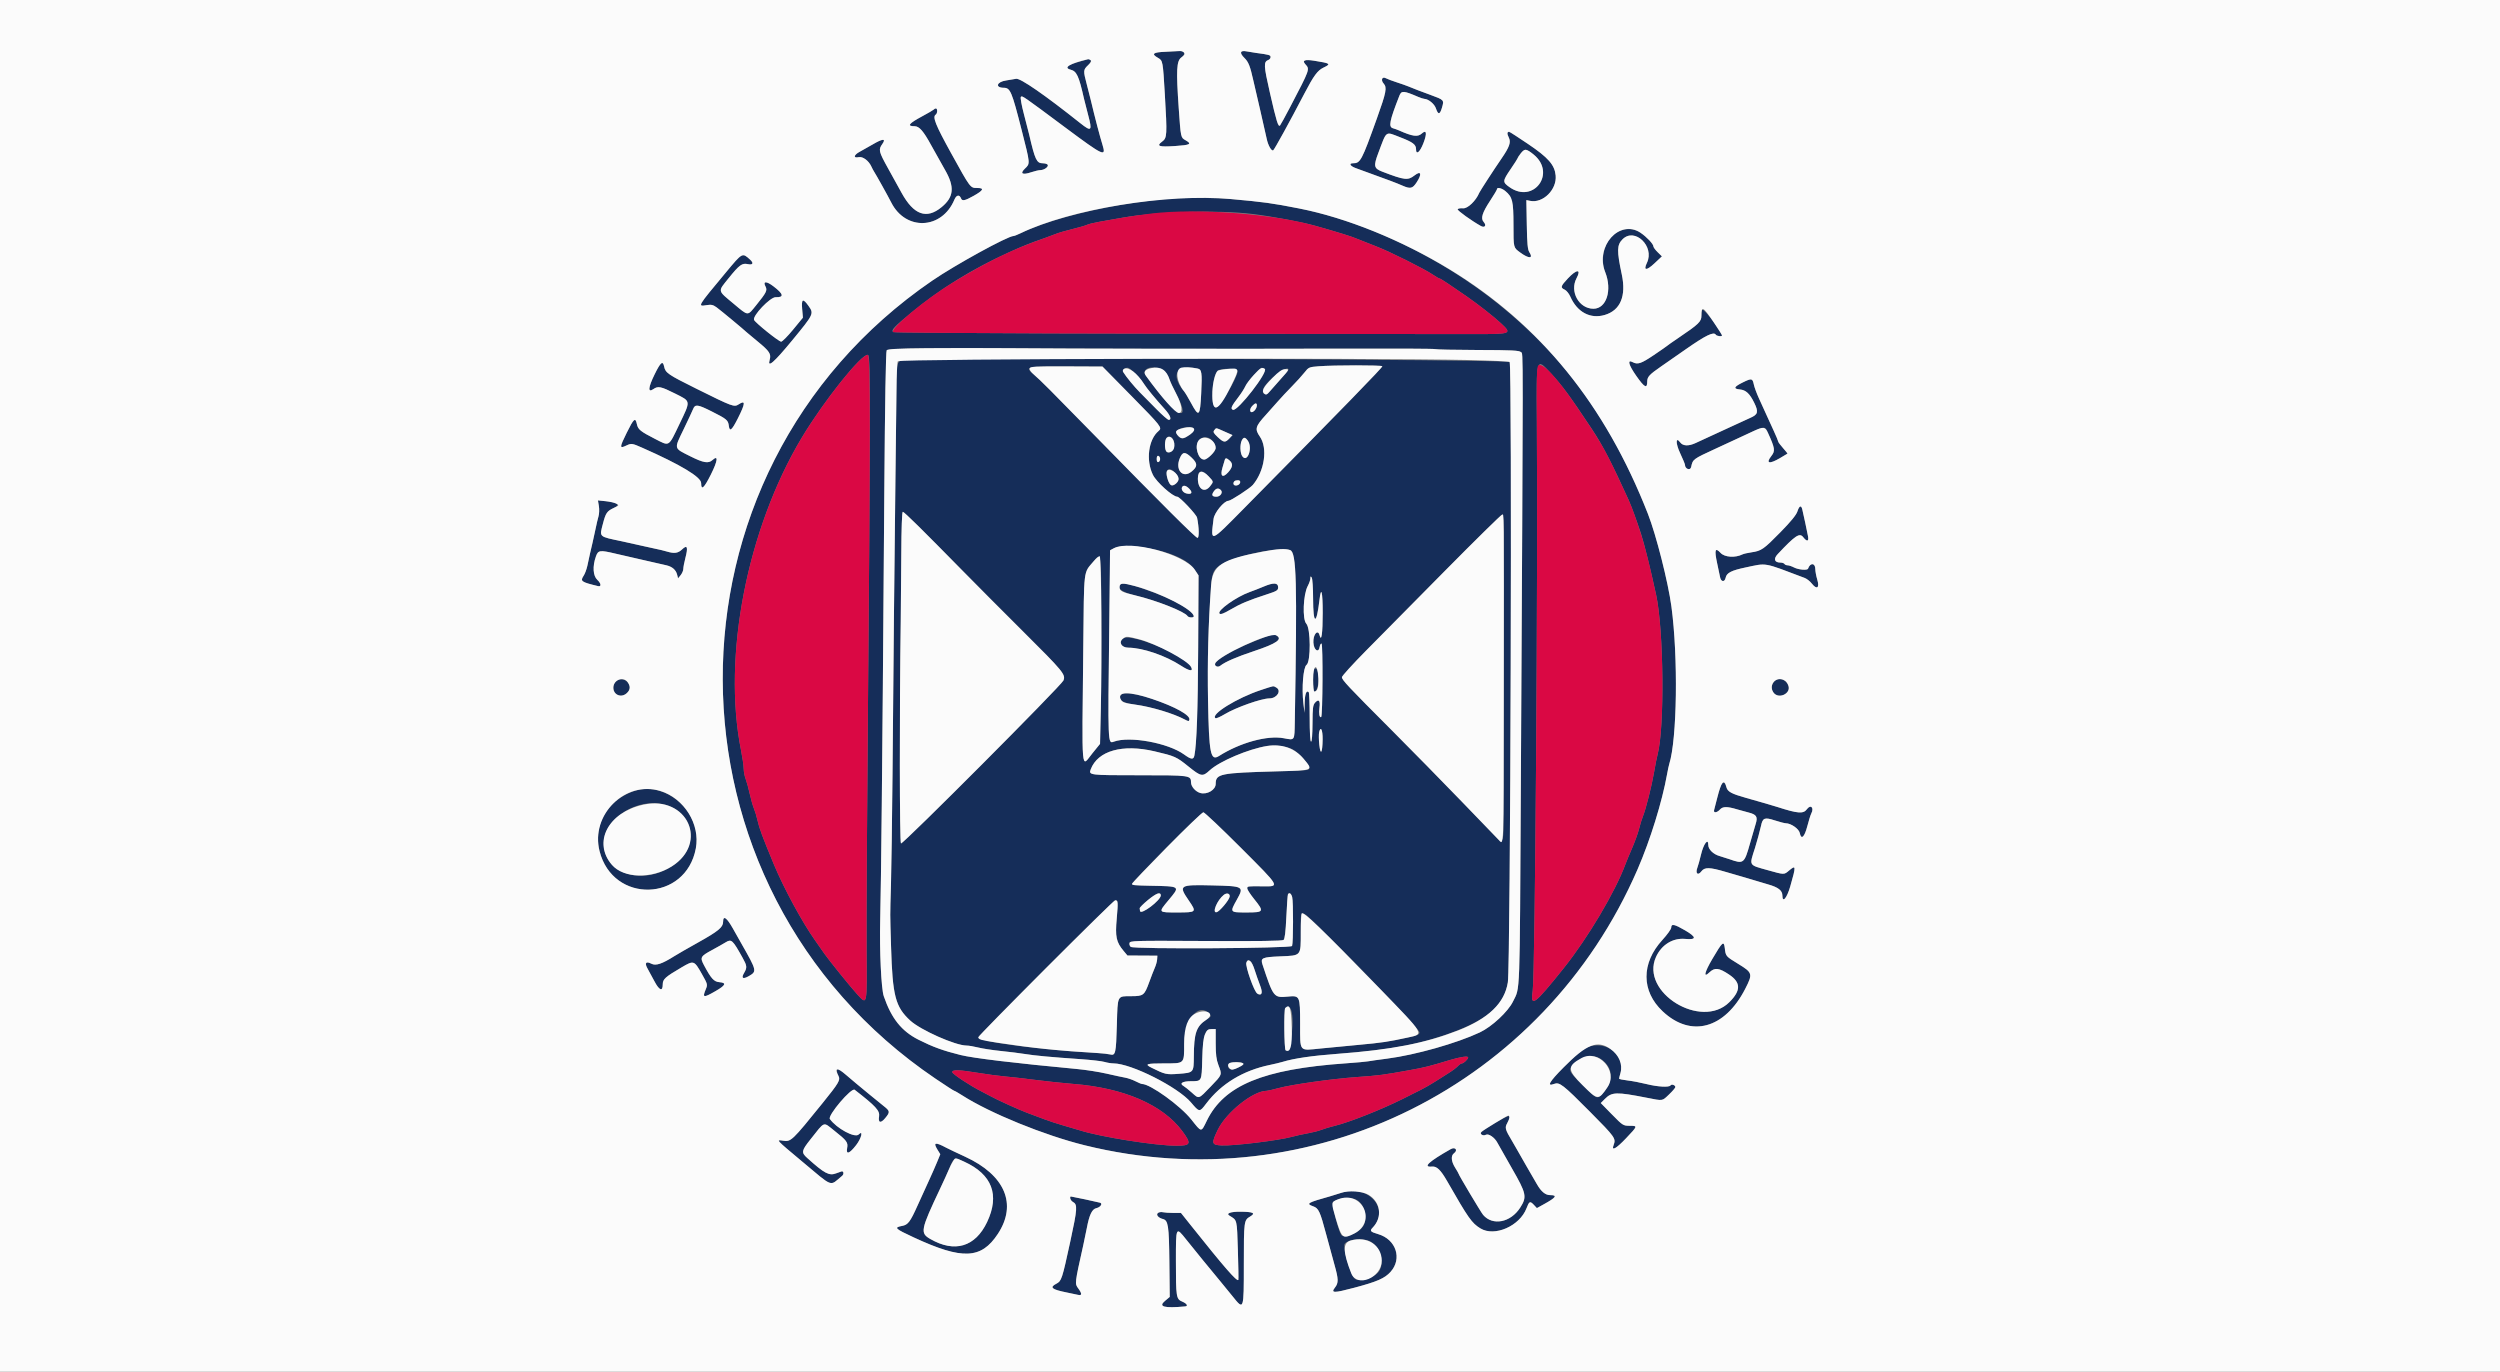 <svg id="svg" version="1.1" xmlns="http://www.w3.org/2000/svg" xmlns:xlink="http://www.w3.org/1999/xlink" width="400" height="219.444" viewBox="0, 0, 400,219.444"><rect x="0" y="0" width="400" height="219.444" fill="#808080" stroke="none"/><g id="svgg"><path id="path0" d="M186.443 8.286 C 184.470 8.367,184.163 8.623,185.279 9.258 C 186.052 9.698,186.058 9.727,186.377 15.148 C 186.759 21.646,186.735 22.066,185.948 22.648 C 184.957 23.381,185.416 23.541,188.008 23.367 C 190.468 23.203,190.751 23.045,189.683 22.438 C 188.917 22.002,188.925 22.040,188.599 17.344 C 188.171 11.192,188.245 9.761,189.018 9.189 C 189.747 8.651,189.583 8.085,188.722 8.168 C 188.465 8.192,187.440 8.246,186.443 8.286 M198.576 8.338 C 198.482 8.490,198.697 8.872,199.096 9.262 C 199.765 9.916,200.013 10.545,200.552 12.953 C 200.701 13.617,201.193 15.741,201.645 17.673 C 202.097 19.605,202.555 21.623,202.661 22.158 C 202.876 23.234,203.430 24.226,203.716 24.049 C 203.904 23.933,206.388 19.411,208.666 15.038 C 210.203 12.088,210.801 11.273,211.767 10.813 C 213.008 10.221,212.888 10.133,210.269 9.717 C 208.755 9.476,208.295 9.659,208.857 10.280 C 209.592 11.092,209.625 10.998,206.424 17.124 C 205.635 18.633,204.909 19.957,204.811 20.066 C 204.523 20.384,204.242 19.484,203.188 14.859 C 202.176 10.421,202.153 9.891,202.958 9.583 C 203.142 9.512,203.293 9.307,203.293 9.128 C 203.293 8.809,203.057 8.741,200.988 8.470 C 200.505 8.406,199.801 8.292,199.423 8.216 C 198.994 8.130,198.676 8.176,198.576 8.338 M172.396 9.963 C 170.605 10.487,170.245 10.878,171.304 11.149 C 172.273 11.397,172.626 12.165,173.442 15.807 C 173.537 16.229,173.833 17.389,174.099 18.383 C 174.794 20.975,174.641 21.135,172.835 19.698 C 167.162 15.183,163.249 12.477,162.582 12.606 C 162.212 12.678,161.492 12.798,160.980 12.873 C 159.462 13.095,159.168 14.037,160.614 14.047 C 161.648 14.055,161.890 14.629,163.464 20.812 C 164.857 26.286,164.846 26.157,163.990 26.976 C 163.140 27.788,163.584 28.039,165.013 27.554 C 165.548 27.372,166.206 27.220,166.473 27.216 C 167.090 27.207,167.817 26.667,167.627 26.359 C 167.547 26.231,167.194 26.125,166.842 26.125 C 165.864 26.125,165.601 25.570,164.663 21.515 C 164.565 21.092,164.184 19.610,163.817 18.222 C 163.448 16.827,163.233 15.611,163.336 15.505 C 163.561 15.274,163.553 15.268,170.542 20.475 C 176.545 24.947,177.018 25.168,176.408 23.204 C 175.965 21.778,175.162 18.711,174.528 16.026 C 174.429 15.604,174.142 14.480,173.891 13.529 C 173.304 11.298,173.312 11.178,174.095 10.428 C 174.672 9.875,174.671 9.337,174.094 9.473 C 174.034 9.487,173.270 9.708,172.396 9.963 M221.156 12.622 C 221.082 12.813,221.183 13.146,221.378 13.362 C 221.954 13.998,221.812 14.735,220.303 18.947 C 217.861 25.761,217.666 26.125,216.462 26.125 C 215.771 26.125,216.037 26.578,216.914 26.897 C 222.758 29.022,223.260 29.210,224.431 29.717 C 225.663 30.250,226.004 30.171,226.645 29.203 C 227.550 27.836,227.379 27.243,226.319 28.071 C 225.263 28.896,224.726 28.833,221.186 27.472 C 219.817 26.946,219.737 26.584,220.523 24.496 C 221.920 20.790,221.592 21.025,224.045 21.970 C 226.048 22.741,226.564 23.127,226.564 23.854 C 226.564 24.866,227.180 24.368,227.749 22.897 C 228.356 21.326,228.245 20.679,227.485 21.366 C 226.839 21.951,226.007 21.836,223.820 20.860 C 223.578 20.752,223.159 20.602,222.887 20.526 C 222.126 20.313,222.303 19.401,223.902 15.313 C 224.232 14.471,224.573 14.493,226.927 15.508 C 227.307 15.673,227.752 15.814,227.915 15.823 C 228.575 15.859,229.508 16.631,229.746 17.339 C 230.103 18.399,230.375 18.373,230.707 17.248 C 231.080 15.987,231.087 15.994,228.821 15.164 C 226.890 14.456,226.583 14.338,225.357 13.835 C 224.995 13.686,224.133 13.382,223.442 13.160 C 222.752 12.938,221.985 12.648,221.738 12.515 C 221.380 12.324,221.262 12.346,221.156 12.622 M149.385 17.538 C 149.271 17.645,148.485 18.104,147.640 18.558 C 145.381 19.771,145.044 20.198,146.346 20.198 C 147.082 20.198,147.764 20.983,148.995 23.248 C 149.560 24.287,150.549 26.050,151.191 27.166 C 152.774 29.913,152.632 31.510,150.661 33.137 C 148.251 35.128,146.202 34.398,144.254 30.854 C 143.787 30.004,142.802 28.222,142.066 26.894 C 140.585 24.221,140.523 23.952,141.179 23.031 C 141.819 22.131,141.228 22.161,139.627 23.110 C 138.963 23.503,138.049 24.019,137.596 24.257 C 136.599 24.779,136.469 25.349,137.393 25.146 C 138.049 25.002,139.015 25.725,139.433 26.674 C 139.539 26.915,139.723 27.261,139.842 27.442 C 140.180 27.958,142.103 31.415,142.591 32.384 C 144.903 36.983,150.702 36.734,152.701 31.950 C 153.022 31.180,153.511 31.084,153.763 31.740 C 153.944 32.211,154.382 32.124,155.776 31.339 C 157.359 30.448,157.532 30.077,156.364 30.077 C 155.237 30.077,155.295 30.155,152.167 24.487 C 149.652 19.930,149.158 18.683,149.726 18.332 C 149.986 18.171,150.023 17.344,149.769 17.344 C 149.673 17.344,149.500 17.431,149.385 17.538 M241.209 21.213 C 241.133 21.289,241.217 21.634,241.396 21.979 C 241.793 22.747,241.537 23.489,240.205 25.422 C 239.068 27.071,236.798 30.567,236.683 30.845 C 236.154 32.125,234.826 33.396,234.086 33.330 C 233.655 33.292,233.267 33.362,233.224 33.486 C 233.157 33.681,235.476 35.348,236.941 36.159 C 237.570 36.506,237.883 36.064,237.392 35.521 C 236.876 34.952,237.150 34.046,238.415 32.127 C 239.021 31.207,239.517 30.370,239.517 30.266 C 239.517 29.913,240.283 30.091,240.863 30.579 C 241.998 31.534,242.151 32.168,242.155 35.939 C 242.158 39.705,242.131 39.592,243.249 40.413 C 244.641 41.434,245.382 41.393,244.688 40.334 C 244.425 39.933,244.337 38.967,244.285 35.918 L 244.218 32.016 244.838 32.140 C 246.887 32.550,249.121 30.321,248.906 28.081 C 248.742 26.373,247.726 25.218,244.442 23.005 C 241.496 21.020,241.436 20.987,241.209 21.213 M245.393 24.734 C 249.037 27.720,245.368 32.666,241.526 29.947 C 240.380 29.136,240.390 28.984,241.714 27.041 C 242.317 26.156,242.810 25.387,242.810 25.331 C 242.810 25.031,243.817 23.930,244.091 23.930 C 244.267 23.930,244.853 24.292,245.393 24.734 M187.925 31.755 C 179.190 32.325,168.723 34.694,163.247 37.340 C 162.768 37.571,162.279 37.761,162.161 37.761 C 161.252 37.761,152.848 42.374,149.172 44.891 C 104.253 75.643,104.505 142.006,149.657 172.573 C 151.249 173.651,152.612 174.533,152.686 174.533 C 152.760 174.533,153.339 174.865,153.972 175.270 C 158.415 178.113,167.095 181.648,173.546 183.243 C 209.870 192.226,247.008 173.694,262.010 139.098 C 264.043 134.409,265.951 128.255,266.734 123.854 C 266.849 123.208,267.002 122.495,267.074 122.269 C 268.338 118.286,268.521 105.177,267.427 97.036 C 266.904 93.144,264.985 85.582,263.667 82.217 C 258.011 67.775,250.643 57.420,239.816 48.694 C 230.542 41.220,218.497 35.441,207.837 33.350 C 203.484 32.496,202.267 32.329,196.926 31.848 C 194.613 31.640,190.360 31.596,187.925 31.755 M200.439 34.241 C 203.460 34.606,208.381 35.537,210.538 36.153 C 214.540 37.295,216.174 37.805,217.124 38.208 C 217.667 38.438,219.050 38.985,220.198 39.424 C 222.394 40.264,227.892 43.013,229.331 43.990 C 229.797 44.307,230.253 44.566,230.344 44.566 C 230.487 44.566,232.073 45.613,234.688 47.434 C 236.554 48.732,239.050 50.693,240.169 51.739 C 241.966 53.419,241.868 53.458,235.829 53.455 C 179.127 53.426,143.191 53.302,142.926 53.136 C 142.498 52.866,143.004 52.325,145.884 49.968 C 150.652 46.066,155.565 43.036,161.471 40.356 C 163.783 39.307,164.748 38.922,167.179 38.079 C 167.783 37.870,168.597 37.566,168.988 37.405 C 169.380 37.243,170.565 36.899,171.623 36.641 C 172.680 36.383,173.724 36.078,173.942 35.964 C 174.159 35.850,175.098 35.623,176.027 35.460 C 176.957 35.297,178.606 35.006,179.693 34.814 C 185.268 33.828,194.835 33.564,200.439 34.241 M258.733 37.164 C 256.812 38.252,255.917 41.239,256.827 43.521 C 257.985 46.423,257.037 49.396,254.954 49.396 C 252.630 49.396,251.107 46.642,252.250 44.509 C 253.051 43.015,252.271 43.042,250.853 44.557 C 249.694 45.797,249.631 46.020,250.351 46.347 C 250.634 46.477,251.041 46.978,251.254 47.461 C 252.356 49.960,254.458 51.077,256.767 50.392 C 259.266 49.650,260.222 47.368,259.485 43.908 C 258.677 40.118,258.697 39.197,259.609 38.285 C 261.561 36.333,264.767 39.412,263.515 42.036 C 262.903 43.319,263.419 43.355,264.732 42.121 L 265.907 41.017 265.226 40.351 C 264.851 39.984,264.544 39.566,264.544 39.421 C 264.544 39.040,263.475 37.908,262.483 37.239 C 261.381 36.496,259.963 36.467,258.733 37.164 M116.098 43.640 C 111.515 49.150,111.567 49.061,113.077 48.820 C 113.806 48.703,114.098 48.770,114.669 49.186 C 115.296 49.643,119.157 52.846,119.429 53.135 C 119.490 53.199,120.316 53.889,121.266 54.668 C 123.129 56.196,123.415 56.636,123.146 57.572 C 122.751 58.950,123.820 58.024,126.784 54.421 C 130.214 50.250,130.244 50.187,129.378 48.963 C 128.469 47.677,128.203 47.803,128.347 49.451 L 128.467 50.823 126.890 52.744 C 126.022 53.801,125.165 54.665,124.984 54.665 C 124.612 54.665,120.845 51.641,120.650 51.185 C 120.372 50.535,123.235 47.528,124.106 47.554 C 125.500 47.597,125.383 47.047,123.733 45.797 C 122.608 44.944,122.016 44.975,122.490 45.860 C 122.804 46.447,122.609 46.836,121.021 48.793 C 119.549 50.607,119.802 50.620,117.378 48.595 C 114.766 46.413,114.821 46.698,116.588 44.502 C 118.292 42.385,118.734 42.060,119.641 42.259 C 120.458 42.439,120.638 42.109,120.026 41.552 C 118.756 40.396,118.829 40.357,116.098 43.640 M272.369 49.549 C 272.291 49.626,272.228 50.061,272.228 50.516 C 272.228 51.451,271.799 51.867,268.606 54.023 C 267.640 54.676,266.800 55.264,266.740 55.331 C 266.679 55.397,265.720 56.065,264.609 56.815 C 262.577 58.185,262.023 58.371,261.234 57.949 C 260.327 57.464,260.564 58.371,261.809 60.146 C 263.118 62.015,263.557 62.241,263.557 61.048 C 263.557 60.298,263.882 59.942,265.752 58.648 C 266.235 58.313,268.073 57.034,269.836 55.805 C 272.934 53.645,274.203 53.033,274.520 53.545 C 274.669 53.787,275.521 53.892,275.521 53.669 C 275.521 53.108,272.612 49.305,272.369 49.549 M183.864 55.799 C 192.678 55.817,206.533 55.809,214.651 55.782 C 222.770 55.755,229.502 55.789,229.613 55.857 C 229.723 55.925,232.788 55.989,236.424 56.000 C 242.023 56.015,243.085 56.069,243.367 56.351 C 243.727 56.712,243.729 52.906,243.335 125.576 C 243.147 160.312,243.236 157.850,242.079 160.243 C 241.299 161.855,238.703 164.273,236.773 165.184 C 233.110 166.913,226.461 168.795,221.954 169.378 C 220.565 169.557,219.182 169.754,218.880 169.814 C 218.578 169.875,216.982 170.019,215.333 170.134 C 202.115 171.059,195.859 173.640,193.092 179.312 C 192.160 181.222,192.281 181.230,190.619 179.132 C 188.863 176.914,184.040 173.436,182.721 173.436 C 182.616 173.436,182.144 173.239,181.672 172.999 C 181.201 172.758,180.464 172.501,180.034 172.426 C 179.605 172.352,178.266 172.063,177.058 171.785 C 175.851 171.506,173.727 171.172,172.338 171.043 C 162.384 170.111,155.732 169.312,153.677 168.800 C 150.885 168.104,149.263 167.514,146.984 166.367 C 144.251 164.991,142.625 162.958,141.402 159.385 C 140.995 158.198,140.710 152.064,140.834 147.201 C 140.897 144.786,141.008 136.586,141.082 128.979 C 141.228 114.046,141.246 111.843,141.491 78.485 C 141.594 64.359,141.732 56.213,141.871 56.041 C 142.116 55.737,149.472 55.611,161.142 55.710 C 164.824 55.742,175.049 55.782,183.864 55.799 M139.168 70.111 C 139.156 77.373,139.023 96.948,138.870 113.611 C 138.718 130.274,138.621 147.538,138.655 151.976 C 138.724 161.054,138.771 160.831,137.172 159.111 C 136.233 158.101,132.494 153.474,131.894 152.580 C 131.691 152.278,131.034 151.339,130.433 150.494 C 128.378 147.602,125.415 142.140,123.824 138.310 C 121.947 133.788,121.474 132.514,121.188 131.209 C 121.060 130.625,120.806 129.790,120.624 129.353 C 120.441 128.917,120.141 127.864,119.956 127.013 C 119.770 126.162,119.477 125.094,119.305 124.639 C 119.132 124.184,118.990 123.443,118.989 122.992 C 118.989 122.542,118.792 121.186,118.551 119.978 C 115.570 105.008,119.531 84.666,128.279 70.033 C 131.777 64.182,137.967 56.439,138.871 56.786 C 139.142 56.890,139.185 58.790,139.168 70.111 M145.846 57.519 C 143.285 57.659,143.481 57.252,143.436 62.529 C 143.415 65.026,143.342 71.169,143.274 76.180 C 143.207 81.191,143.100 91.021,143.036 98.024 C 142.973 105.027,142.868 116.685,142.802 123.930 C 142.736 131.175,142.625 139.127,142.554 141.603 C 142.403 146.951,142.401 145.740,142.570 151.482 C 142.801 159.341,143.255 161.093,145.631 163.283 C 147.289 164.811,152.867 167.289,154.649 167.289 C 154.985 167.289,155.818 167.429,156.500 167.601 C 157.181 167.773,158.825 168.024,160.154 168.160 C 161.482 168.295,163.211 168.512,163.996 168.641 C 165.551 168.898,168.125 169.136,172.887 169.465 C 174.577 169.582,176.306 169.782,176.727 169.910 C 177.149 170.038,177.791 170.143,178.154 170.144 C 180.977 170.147,188.468 173.922,190.568 176.400 C 191.911 177.985,191.924 177.986,192.979 176.587 C 195.383 173.404,198.883 171.278,203.183 170.389 C 203.908 170.239,204.802 170.024,205.171 169.911 C 207.031 169.343,209.864 168.925,213.964 168.616 C 221.717 168.031,226.173 167.266,230.813 165.724 C 237.741 163.422,240.647 161.040,241.257 157.163 C 241.679 154.471,241.955 58.333,241.541 57.919 C 241.141 57.519,152.640 57.149,145.846 57.519 M104.734 59.907 C 103.697 62.020,103.628 62.897,104.548 62.253 C 105.288 61.735,105.743 61.828,108.012 62.966 C 110.580 64.255,110.549 64.026,108.681 67.913 C 106.924 71.569,107.160 71.427,104.813 70.229 C 102.475 69.035,102.074 68.710,101.901 67.866 C 101.668 66.725,101.409 66.943,100.278 69.235 C 99.103 71.617,99.097 71.820,100.218 71.285 C 101.015 70.905,101.139 70.922,102.744 71.632 C 108.915 74.360,112.184 76.324,112.184 77.303 C 112.184 78.522,112.635 78.126,113.731 75.942 C 114.858 73.695,114.963 72.730,113.984 73.617 C 113.344 74.195,112.542 74.058,110.467 73.016 C 107.764 71.659,107.828 71.911,109.370 68.714 C 110.098 67.206,110.780 65.747,110.887 65.472 C 111.208 64.642,111.604 64.689,113.873 65.828 C 116.269 67.030,116.502 67.225,116.611 68.119 C 116.736 69.150,117.085 68.865,118.056 66.941 C 119.274 64.527,119.309 63.962,118.195 64.692 C 117.465 65.170,117.256 65.093,111.416 62.192 C 106.846 59.922,106.469 59.662,106.257 58.635 C 106.053 57.647,105.694 57.946,104.734 59.907 M248.079 59.660 C 250.042 61.801,251.042 63.159,254.699 68.645 C 256.391 71.184,257.912 74.121,260.592 80.022 C 261.018 80.960,261.794 83.078,262.564 85.401 C 263.047 86.859,264.131 91.242,264.981 95.170 C 266.208 100.843,266.348 116.576,265.209 120.746 C 265.094 121.169,264.849 122.404,264.665 123.491 C 264.293 125.694,263.346 129.448,262.866 130.626 C 262.694 131.048,262.419 131.937,262.255 132.602 C 262.091 133.266,261.593 134.649,261.149 135.675 C 260.704 136.701,260.212 137.887,260.056 138.310 C 258.432 142.705,254.046 150.090,250.212 154.885 C 245.458 160.831,244.825 161.290,245.234 158.491 C 245.620 155.856,246.085 91.415,245.891 67.348 C 245.809 57.086,245.787 57.160,248.079 59.660 M221.173 58.597 C 221.263 58.743,215.042 65.135,199.057 81.323 C 193.501 86.950,193.696 86.883,194.170 83.019 C 194.291 82.032,195.854 80.132,196.544 80.132 C 196.925 80.132,199.999 78.129,200.458 77.583 C 202.338 75.341,202.864 71.712,201.577 69.854 C 200.735 68.637,200.847 68.235,202.556 66.359 C 203.022 65.847,203.847 64.919,204.391 64.296 C 204.934 63.673,205.974 62.560,206.701 61.823 C 207.429 61.086,208.334 60.088,208.712 59.605 C 209.380 58.753,209.449 58.723,211.012 58.602 C 213.445 58.413,221.058 58.410,221.173 58.597 M181.065 63.391 C 185.832 68.235,185.993 68.444,185.371 68.960 C 183.748 70.306,183.317 73.638,184.464 75.972 C 185.035 77.136,187.636 79.473,188.359 79.473 C 188.746 79.473,191.428 82.313,191.534 82.835 C 191.853 84.400,191.886 86.059,191.600 86.059 C 191.311 86.059,185.956 80.724,175.183 69.705 C 168.117 62.478,166.437 60.796,165.458 59.968 C 163.904 58.653,164.131 58.595,170.633 58.624 L 176.400 58.650 181.065 63.391 M186.483 59.578 C 186.765 59.955,187.070 60.506,187.160 60.802 C 187.251 61.098,187.707 62.066,188.174 62.953 C 190.553 67.471,188.617 67.025,184.916 62.202 C 183.047 59.766,183.036 59.748,183.168 59.404 C 183.517 58.494,185.760 58.612,186.483 59.578 M191.578 58.959 C 192.290 59.100,192.359 59.556,192.191 62.963 C 192.009 66.660,191.829 66.829,190.573 64.488 C 190.135 63.672,189.632 62.832,189.455 62.620 C 187.225 59.959,188.196 58.284,191.578 58.959 M181.721 59.844 C 182.252 60.398,182.853 61.120,183.056 61.448 C 183.457 62.097,184.861 63.799,186.334 65.426 C 187.253 66.440,187.530 67.179,186.992 67.179 C 186.841 67.178,185.977 66.425,185.071 65.505 C 184.166 64.585,182.964 63.369,182.400 62.802 C 181.473 61.869,180.184 60.300,179.710 59.525 C 179.514 59.205,179.898 58.846,180.444 58.840 C 180.615 58.838,181.190 59.290,181.721 59.844 M198.024 59.354 C 198.022 60.371,195.155 65.203,194.554 65.203 C 193.642 65.203,193.862 60.291,194.817 59.336 C 195.270 58.883,198.025 58.899,198.024 59.354 M202.359 59.017 C 203.005 59.427,198.019 65.856,197.276 65.571 C 196.835 65.401,196.996 65.031,198.188 63.474 C 198.616 62.916,199.095 62.162,199.253 61.800 C 199.565 61.083,201.565 58.834,201.887 58.840 C 201.996 58.842,202.209 58.921,202.359 59.017 M206.147 59.171 C 206.147 59.235,205.579 59.914,204.885 60.681 C 204.190 61.448,203.398 62.346,203.124 62.675 C 202.542 63.375,201.847 63.102,202.109 62.275 C 202.515 60.996,206.147 58.204,206.147 59.171 M278.814 61.204 C 277.418 61.894,277.292 62.210,278.375 62.311 C 279.345 62.400,279.952 62.966,280.683 64.459 C 281.387 65.898,281.280 66.318,280.075 66.844 C 279.563 67.068,278.205 67.691,277.058 68.229 C 275.045 69.174,273.520 69.877,271.269 70.899 C 270.146 71.410,269.274 71.371,268.839 70.791 C 268.096 69.800,268.081 70.924,268.817 72.495 C 269.244 73.407,269.594 74.248,269.594 74.364 C 269.594 75.038,270.452 75.348,270.584 74.723 C 270.851 73.466,270.837 73.477,274.533 71.771 C 275.862 71.159,277.450 70.423,278.064 70.137 C 282.539 68.048,282.340 68.086,282.863 69.234 C 283.998 71.720,284.061 72.138,283.425 72.947 C 282.475 74.154,283.071 74.310,284.787 73.303 C 285.426 72.928,285.970 72.602,285.996 72.580 C 286.021 72.557,285.700 72.155,285.282 71.685 C 284.864 71.216,284.523 70.758,284.523 70.668 C 284.523 70.578,284.189 69.781,283.782 68.896 C 283.375 68.012,282.819 66.795,282.546 66.191 C 282.273 65.587,281.762 64.465,281.412 63.697 C 281.061 62.930,280.700 61.949,280.611 61.518 C 280.402 60.511,280.266 60.487,278.814 61.204 M201.098 64.950 C 201.098 65.172,200.902 65.532,200.663 65.748 C 200.055 66.298,199.764 65.608,200.337 64.975 C 200.826 64.435,201.098 64.426,201.098 64.950 M190.999 68.701 C 190.999 69.112,190.198 69.815,189.402 70.102 C 188.723 70.347,187.812 69.167,188.400 68.803 C 189.323 68.233,190.999 68.167,190.999 68.701 M195.940 69.055 L 197.204 69.614 196.698 70.153 C 196.029 70.864,195.793 70.835,194.828 69.925 C 194.150 69.286,194.061 69.104,194.290 68.827 C 194.629 68.420,194.447 68.395,195.940 69.055 M187.414 69.984 C 188.128 70.438,187.997 72.106,187.228 72.350 C 186.656 72.532,186.396 72.149,186.392 71.120 C 186.388 70.098,186.827 69.610,187.414 69.984 M194.057 70.611 C 194.718 71.453,194.629 72.080,193.736 72.864 C 192.600 73.861,191.945 73.639,191.541 72.119 C 191.058 70.298,192.928 69.177,194.057 70.611 M199.658 70.521 C 200.462 71.668,199.588 74.121,198.773 73.007 C 198.227 72.260,198.485 70.033,199.117 70.033 C 199.227 70.033,199.470 70.252,199.658 70.521 M190.639 73.202 C 191.654 74.159,191.647 74.660,190.608 75.484 C 189.220 76.583,187.996 75.158,188.762 73.334 C 189.218 72.248,189.600 72.221,190.639 73.202 M185.620 73.436 C 185.620 73.657,185.497 73.879,185.346 73.930 C 185.172 73.988,185.071 73.807,185.071 73.436 C 185.071 73.065,185.172 72.884,185.346 72.942 C 185.497 72.992,185.620 73.214,185.620 73.436 M196.745 73.689 C 197.314 74.204,197.244 74.747,196.502 75.573 C 195.616 76.559,195.182 76.195,195.598 74.814 C 195.753 74.298,195.915 73.751,195.958 73.600 C 196.061 73.232,196.264 73.255,196.745 73.689 M188.039 75.686 C 188.688 76.424,188.718 76.869,188.153 77.380 C 187.559 77.918,187.119 77.678,186.810 76.647 C 186.345 75.094,187.039 74.551,188.039 75.686 M193.402 76.235 C 194.197 77.084,194.194 77.063,193.617 77.797 C 192.722 78.935,191.658 78.277,191.658 76.585 C 191.658 75.238,192.339 75.101,193.402 76.235 M198.422 77.223 C 198.333 77.691,197.366 77.889,197.366 77.439 C 197.366 77.019,197.580 76.839,198.077 76.839 C 198.357 76.839,198.471 76.966,198.422 77.223 M190.319 78.242 C 190.877 78.837,190.643 79.158,189.803 78.947 C 189.276 78.814,188.927 78.269,189.145 77.917 C 189.358 77.572,189.806 77.697,190.319 78.242 M195.335 78.409 C 195.715 78.788,195.259 79.473,194.627 79.473 C 193.929 79.473,193.797 79.211,194.204 78.631 C 194.574 78.102,194.954 78.028,195.335 78.409 M95.822 80.972 C 95.907 81.471,95.880 82.202,95.763 82.597 C 95.646 82.992,95.432 83.908,95.287 84.632 C 95.143 85.357,94.926 86.345,94.806 86.828 C 94.685 87.311,94.501 88.101,94.397 88.584 C 94.293 89.067,94.106 89.930,93.983 90.502 C 93.859 91.073,93.597 91.786,93.400 92.086 C 92.801 93.002,92.954 93.115,95.692 93.780 C 96.252 93.916,96.186 93.347,95.576 92.782 C 94.874 92.131,94.782 90.605,95.349 89.023 C 95.708 88.022,95.964 87.986,98.463 88.579 C 99.188 88.751,101.164 89.205,102.854 89.588 C 104.544 89.971,106.256 90.362,106.657 90.457 C 107.569 90.674,108.150 91.188,108.341 91.948 L 108.489 92.536 108.910 92.017 C 109.141 91.732,109.330 91.284,109.330 91.021 C 109.330 90.758,109.482 89.960,109.668 89.248 C 110.116 87.528,109.957 87.115,109.147 87.890 C 108.490 88.520,107.897 88.605,106.694 88.243 C 106.273 88.116,105.483 87.924,104.940 87.817 C 104.396 87.710,103.310 87.470,102.525 87.283 C 101.740 87.096,100.357 86.788,99.451 86.598 C 95.746 85.820,95.902 85.967,96.471 83.780 C 96.913 82.085,97.120 81.781,98.169 81.287 C 99.312 80.750,98.900 80.399,96.883 80.190 L 95.669 80.065 95.822 80.972 M287.583 81.833 C 287.402 82.392,286.532 83.456,284.877 85.145 C 282.181 87.894,281.827 88.140,280.239 88.371 C 279.636 88.459,278.996 88.604,278.814 88.694 C 277.634 89.282,275.956 89.174,275.297 88.469 C 274.415 87.525,274.275 87.963,274.754 90.168 C 274.958 91.108,275.164 92.088,275.212 92.347 C 275.353 93.115,275.952 93.181,276.100 92.444 C 276.255 91.665,277.003 91.276,279.254 90.802 C 282.802 90.056,281.974 89.910,288.756 92.474 C 289.092 92.601,289.600 93.002,289.885 93.366 C 290.699 94.407,291.164 94.071,290.762 92.734 C 290.590 92.164,290.450 91.414,290.450 91.067 C 290.450 90.050,289.637 89.990,289.289 90.981 C 289.181 91.289,287.759 91.168,287.033 90.789 C 286.679 90.604,286.222 90.452,286.017 90.451 C 285.813 90.451,285.585 90.351,285.510 90.231 C 285.436 90.110,285.146 90.011,284.866 90.011 C 283.904 90.011,283.716 89.422,284.434 88.658 C 287.236 85.676,287.932 85.210,288.500 85.933 C 289.117 86.717,289.439 86.656,289.279 85.785 C 289.140 85.029,288.565 82.334,288.365 81.504 C 288.189 80.774,287.885 80.902,287.583 81.833 M147.578 84.809 C 149.182 86.416,152.137 89.404,154.145 91.450 C 156.153 93.496,160.378 97.739,163.534 100.878 C 170.153 107.463,170.540 107.932,170.147 108.881 C 169.816 109.680,144.506 135.070,144.157 134.953 C 143.930 134.877,143.908 113.638,144.119 99.451 C 144.151 97.338,144.190 92.522,144.207 88.749 C 144.226 84.490,144.318 81.888,144.450 81.888 C 144.567 81.888,145.974 83.202,147.578 84.809 M240.617 86.883 C 240.625 102.820,240.580 132.044,240.546 133.132 C 240.504 134.471,240.240 134.835,239.707 134.290 C 239.542 134.121,236.940 131.424,233.925 128.297 C 230.910 125.171,225.822 119.987,222.619 116.777 C 215.634 109.779,214.709 108.793,214.709 108.349 C 214.709 108.162,216.442 106.256,218.559 104.114 C 220.676 101.972,226.382 96.201,231.237 91.290 C 236.093 86.379,240.189 82.353,240.340 82.344 C 240.551 82.331,240.615 83.377,240.617 86.883 M183.715 87.708 C 187.406 88.360,190.161 89.636,191.168 91.160 L 191.767 92.065 191.709 103.607 C 191.659 113.686,191.464 119.177,191.096 120.911 C 190.954 121.577,190.583 121.533,189.457 120.718 C 186.899 118.864,180.737 117.739,178.214 118.664 C 177.243 119.020,177.252 119.253,177.480 100.220 C 177.510 97.684,177.551 93.908,177.571 91.829 L 177.607 88.049 178.211 87.722 C 178.995 87.296,181.355 87.290,183.715 87.708 M206.425 88.016 C 207.440 88.401,207.559 92.847,207.167 115.520 C 207.114 118.569,207.193 118.454,205.393 118.115 C 202.778 117.621,198.423 118.818,195.035 120.961 C 193.680 121.818,193.439 120.590,193.284 112.026 C 193.171 105.801,193.330 99.837,193.773 93.670 C 193.939 91.356,194.287 90.816,196.189 89.915 C 198.950 88.608,205.020 87.482,206.425 88.016 M176.219 98.482 C 176.240 103.664,176.201 110.405,176.132 113.463 L 176.006 119.022 174.780 120.535 C 172.963 122.777,173.110 124.474,173.322 103.748 C 173.455 90.631,173.318 91.793,174.967 89.821 C 176.192 88.356,176.177 88.252,176.219 98.482 M210.095 95.774 C 210.100 99.997,210.634 100.110,211.116 95.989 C 211.387 93.671,211.635 94.669,211.632 98.066 C 211.629 101.347,211.429 102.781,211.133 101.649 C 210.858 100.594,210.068 101.522,210.143 102.813 C 210.215 104.055,211.001 104.555,211.157 103.458 C 211.195 103.186,211.324 102.964,211.443 102.964 C 211.687 102.964,211.633 114.575,211.389 114.726 C 211.117 114.894,210.986 114.156,211.117 113.196 C 211.269 112.088,210.992 111.781,210.414 112.420 C 210.068 112.801,210.010 113.271,210.000 115.762 C 209.993 117.541,209.904 118.661,209.769 118.661 C 209.631 118.661,209.549 117.219,209.548 114.780 C 209.546 112.645,209.479 110.832,209.397 110.751 C 209.023 110.377,208.779 111.025,208.750 112.472 L 208.719 114.050 208.540 112.514 C 208.254 110.056,208.525 106.747,209.042 106.385 C 209.748 105.890,209.720 100.546,209.008 99.787 C 208.355 99.092,208.506 95.134,209.237 93.769 C 209.470 93.336,209.661 92.782,209.663 92.539 C 209.666 92.173,209.703 92.153,209.879 92.426 C 209.996 92.607,210.094 94.114,210.095 95.774 M179.418 93.442 C 178.327 93.912,179.294 94.706,181.633 95.260 C 185.018 96.062,189.570 97.860,190.008 98.568 C 190.172 98.833,190.999 98.873,190.999 98.615 C 190.999 97.820,188.171 96.130,184.620 94.803 C 181.666 93.700,179.895 93.237,179.418 93.442 M202.195 93.848 C 201.531 94.130,200.531 94.522,199.972 94.718 C 197.817 95.477,194.670 97.722,195.124 98.176 C 195.300 98.352,195.773 98.179,196.860 97.541 C 198.487 96.587,199.770 96.049,202.634 95.118 C 204.317 94.571,204.501 94.458,204.501 93.963 C 204.501 93.219,203.762 93.182,202.195 93.848 M200.549 102.666 C 197.534 103.866,194.683 105.492,194.428 106.157 C 194.272 106.565,194.846 106.833,195.228 106.530 C 196.036 105.891,197.813 105.118,200.631 104.180 C 204.305 102.956,205.299 102.250,204.186 101.654 C 203.658 101.372,204.124 101.242,200.549 102.666 M179.702 102.161 C 178.922 102.732,179.418 103.622,180.520 103.626 C 182.813 103.636,186.465 104.882,188.958 106.506 C 190.330 107.399,190.980 107.481,190.566 106.708 C 189.569 104.845,180.959 101.242,179.702 102.161 M210.099 108.765 C 210.099 109.801,210.185 110.648,210.291 110.648 C 211.077 110.648,211.261 107.105,210.483 106.957 C 210.141 106.891,210.099 107.091,210.099 108.765 M98.497 109.073 C 97.725 109.926,98.257 111.306,99.357 111.306 C 99.981 111.306,100.768 110.598,100.768 110.038 C 100.768 108.864,99.265 108.225,98.497 109.073 M283.767 109.160 C 282.750 110.611,284.602 112.105,285.859 110.848 C 286.194 110.513,286.278 110.237,286.174 109.819 C 285.883 108.660,284.401 108.254,283.767 109.160 M201.756 110.400 C 197.916 111.664,193.582 114.354,194.487 114.914 C 194.595 114.980,195.250 114.694,195.943 114.277 C 197.745 113.191,201.833 111.745,203.099 111.745 C 204.318 111.745,205.100 110.486,204.186 109.997 C 203.670 109.721,203.975 109.670,201.756 110.400 M179.394 111.159 C 178.748 111.938,179.471 112.441,181.668 112.742 C 184.245 113.096,187.751 114.152,189.572 115.124 C 190.156 115.435,190.239 115.437,190.303 115.141 C 190.612 113.707,180.379 109.972,179.394 111.159 M211.620 118.290 C 211.597 120.479,211.290 120.982,211.089 119.160 C 211.000 118.347,210.990 117.430,211.068 117.120 C 211.320 116.115,211.636 116.784,211.620 118.290 M206.870 119.923 C 207.857 120.475,209.366 122.158,209.477 122.832 C 209.548 123.258,209.388 123.276,204.281 123.416 C 195.197 123.666,194.512 123.806,194.512 125.418 C 194.512 126.379,193.132 127.190,192.034 126.876 C 191.285 126.661,190.577 125.856,190.567 125.208 C 190.549 124.049,190.482 124.040,182.215 124.040 C 174.290 124.040,174.164 124.024,174.518 123.092 C 175.650 120.116,179.595 119.006,184.742 120.215 C 188.001 120.981,188.221 121.079,190.181 122.662 C 192.165 124.263,192.418 124.307,193.554 123.253 C 195.121 121.800,199.760 119.832,202.744 119.355 C 204.021 119.152,205.970 119.419,206.870 119.923 M275.371 125.626 C 275.245 125.901,274.968 126.817,274.755 127.662 C 274.543 128.507,274.320 129.372,274.261 129.583 C 274.110 130.120,274.697 130.075,275.209 129.510 C 275.650 129.022,276.361 129.019,277.936 129.497 C 278.359 129.625,279.180 129.851,279.761 129.998 C 281.051 130.326,281.272 130.681,280.907 131.833 C 280.754 132.316,280.351 133.699,280.012 134.907 C 279.090 138.193,278.979 138.280,276.729 137.475 C 276.367 137.345,275.643 137.116,275.121 136.965 C 274.124 136.678,273.326 135.896,273.326 135.206 C 273.326 133.998,272.557 135.024,272.151 136.775 C 271.969 137.558,271.711 138.488,271.577 138.839 C 271.227 139.760,271.664 140.153,272.219 139.418 C 272.744 138.724,273.526 138.740,276.095 139.500 C 277.168 139.817,278.589 140.231,279.254 140.418 C 279.918 140.606,280.708 140.842,281.010 140.943 C 281.312 141.043,282.178 141.302,282.936 141.517 C 284.521 141.967,285.181 142.484,285.181 143.274 C 285.181 144.544,285.896 143.720,286.441 141.822 C 287.390 138.522,287.375 138.341,286.239 139.297 C 285.431 139.977,285.512 139.979,282.787 139.214 C 279.747 138.361,279.866 138.573,280.798 135.675 C 281.068 134.837,281.629 132.778,281.756 132.162 C 282.026 130.853,282.315 130.732,283.929 131.254 C 284.729 131.512,285.539 131.723,285.730 131.723 C 286.551 131.723,287.829 132.614,287.962 133.279 C 288.192 134.430,288.710 133.960,289.172 132.182 C 289.404 131.288,289.688 130.381,289.802 130.166 C 290.307 129.223,289.698 128.643,289.090 129.488 C 288.548 130.241,287.635 130.171,284.413 129.128 C 283.729 128.907,281.637 128.299,279.363 127.661 C 277.020 127.003,276.411 126.670,276.222 125.941 C 276.006 125.105,275.668 124.981,275.371 125.626 M101.127 126.682 C 97.069 128.224,94.913 132.154,95.925 136.167 C 98.061 144.647,109.748 144.314,111.335 135.729 C 112.403 129.954,106.436 124.666,101.127 126.682 M106.367 128.734 C 111.349 130.087,111.987 135.795,107.472 138.631 C 102.503 141.752,96.597 139.721,96.597 134.892 C 96.597 130.973,102.022 127.553,106.367 128.734 M198.575 135.680 C 204.923 142.037,204.816 141.844,201.976 141.811 C 199.607 141.783,199.561 141.789,199.561 142.150 C 199.561 142.331,200.055 143.092,200.659 143.841 C 202.302 145.880,202.238 145.993,199.451 145.993 C 196.749 145.993,196.754 146.000,197.900 143.943 C 199.078 141.828,199.000 141.783,193.961 141.663 C 188.677 141.536,188.529 141.630,190.193 144.061 C 191.494 145.961,191.464 145.993,188.346 145.993 C 185.281 145.993,185.305 146.026,186.937 144.060 C 188.867 141.735,188.980 141.822,183.864 141.714 C 181.432 141.663,181.120 141.629,181.120 141.417 C 181.120 141.077,192.201 129.960,192.537 129.964 C 192.719 129.966,195.436 132.538,198.575 135.680 M185.730 143.257 C 185.730 144.050,182.516 146.471,182.404 145.762 C 182.386 145.648,182.361 145.457,182.349 145.338 C 182.316 145.014,184.903 142.932,185.346 142.925 C 185.557 142.922,185.730 143.072,185.730 143.257 M196.744 143.477 C 196.648 144.044,195.112 145.864,194.652 145.955 C 193.879 146.107,194.738 144.035,195.798 143.188 C 196.294 142.792,196.832 142.956,196.744 143.477 M206.747 143.524 C 206.942 144.221,206.930 150.842,206.732 151.357 C 206.584 151.742,181.542 151.886,180.933 151.505 C 180.771 151.403,180.673 151.134,180.717 150.907 C 180.794 150.508,181.202 150.496,192.942 150.560 C 201.367 150.606,205.174 150.554,205.371 150.390 C 205.568 150.227,205.704 149.092,205.815 146.702 C 205.903 144.803,206.020 143.175,206.074 143.085 C 206.280 142.743,206.584 142.941,206.747 143.524 M178.796 144.207 C 178.861 144.312,178.807 145.556,178.678 146.973 C 178.413 149.872,178.594 150.730,179.768 152.136 L 180.390 152.881 182.786 152.895 L 185.181 152.909 185.141 153.503 C 185.119 153.830,184.956 154.422,184.778 154.820 C 184.601 155.218,184.186 156.284,183.858 157.190 C 183.108 159.254,182.940 159.384,181.023 159.389 C 178.717 159.394,178.832 159.168,178.699 163.932 C 178.569 168.548,178.485 168.928,177.633 168.714 C 177.318 168.635,176.418 168.534,175.632 168.489 C 166.006 167.937,156.531 166.679,156.531 165.952 C 156.531 165.664,178.087 144.093,178.417 144.051 C 178.561 144.033,178.732 144.103,178.796 144.207 M211.556 148.852 C 217.530 154.668,227.113 164.711,227.113 165.156 C 227.113 165.536,226.842 165.660,225.247 166.005 C 222.113 166.685,221.100 166.836,217.453 167.171 C 215.521 167.349,212.731 167.616,211.252 167.765 C 207.794 168.113,208.027 168.398,208.019 163.805 C 208.012 159.310,207.994 159.272,206.032 159.456 C 203.799 159.664,203.752 159.605,201.995 154.310 C 201.651 153.274,201.951 153.138,204.839 153.019 C 208.239 152.878,208.123 153.014,208.123 149.171 C 208.123 145.205,207.837 145.232,211.556 148.852 M115.697 147.489 C 115.697 148.365,114.940 148.989,111.643 150.827 C 110.077 151.700,108.403 152.663,107.922 152.966 C 105.911 154.236,104.929 154.561,104.219 154.194 C 103.338 153.738,103.091 154.073,103.623 155.003 C 103.862 155.421,104.356 156.331,104.721 157.025 C 105.485 158.478,106.037 158.690,106.037 157.530 C 106.037 156.667,106.400 156.338,109.079 154.766 C 111.018 153.629,111.063 153.645,112.330 155.892 C 113.214 157.458,113.234 157.538,112.934 158.256 C 112.347 159.663,112.534 159.700,114.499 158.570 C 116.113 157.642,116.281 157.247,115.102 157.148 C 114.229 157.075,113.778 156.576,112.634 154.421 C 111.977 153.182,112.070 153.010,113.941 151.998 C 114.726 151.573,115.687 151.030,116.077 150.790 C 117.041 150.197,117.201 150.342,118.845 153.301 C 119.530 154.533,119.556 154.822,119.057 155.667 C 118.548 156.528,118.859 156.729,119.829 156.169 C 121.121 155.422,121.097 155.316,118.662 151.037 C 118.420 150.611,117.793 149.499,117.269 148.567 C 116.277 146.801,115.697 146.404,115.697 147.489 M267.398 148.407 C 267.398 148.648,266.767 149.534,265.995 150.375 C 262.570 154.107,262.585 158.588,266.034 161.822 C 270.568 166.075,275.948 164.610,279.228 158.228 C 280.468 155.815,280.419 155.633,278.145 154.242 C 276.107 152.995,276.119 153.009,275.966 151.701 C 275.822 150.467,275.596 150.664,273.970 153.438 C 272.706 155.592,272.499 156.546,273.503 155.584 C 274.356 154.767,275.033 154.841,276.654 155.928 C 278.556 157.202,278.570 158.473,276.701 160.342 C 272.218 164.824,262.390 158.771,264.961 153.111 C 265.847 151.160,267.645 150.046,269.622 150.226 C 271.487 150.395,271.480 149.949,269.602 148.852 C 267.908 147.863,267.398 147.760,267.398 148.407 M200.132 153.845 C 200.265 153.934,200.545 154.550,200.753 155.214 C 200.961 155.878,201.335 156.946,201.584 157.587 C 201.896 158.389,201.967 158.824,201.811 158.980 C 201.309 159.481,200.763 158.748,200.021 156.578 C 199.197 154.170,199.235 153.247,200.132 153.845 M206.467 161.347 C 207.243 162.602,206.559 168.583,205.700 168.052 C 205.463 167.906,205.402 161.521,205.635 161.288 C 205.847 161.075,206.320 161.109,206.467 161.347 M193.490 162.202 C 193.834 162.582,193.809 162.634,193.047 163.135 C 191.392 164.225,191.036 165.266,191.012 169.073 C 190.996 171.629,190.998 171.626,188.552 171.814 C 186.626 171.962,186.405 171.912,184.248 170.837 C 183.076 170.254,183.399 170.143,186.271 170.143 C 189.573 170.143,189.462 170.251,189.462 167.017 C 189.462 163.136,191.803 160.338,193.490 162.202 M194.512 166.957 C 194.512 168.728,194.613 169.526,194.950 170.415 C 195.554 172.002,195.591 171.899,193.694 173.870 C 191.726 175.915,191.865 175.872,190.680 174.808 C 190.175 174.355,189.579 173.880,189.354 173.752 C 188.650 173.349,189.191 172.997,190.518 172.993 C 192.309 172.989,192.262 173.078,192.358 169.484 C 192.460 165.648,192.766 164.654,193.842 164.654 L 194.512 164.654 194.512 166.957 M254.985 167.291 C 253.699 167.472,252.866 168.076,250.192 170.767 C 247.898 173.075,247.423 173.894,248.648 173.428 C 249.520 173.096,250.061 173.516,254.391 177.878 C 258.417 181.935,258.576 182.158,258.183 183.191 C 257.786 184.237,258.551 183.824,260.169 182.122 C 262.056 180.135,262.056 180.133,260.742 180.126 C 259.708 180.120,259.641 180.077,257.903 178.303 L 256.123 176.487 256.795 175.815 C 257.902 174.708,258.630 174.689,263.447 175.634 C 266.144 176.163,265.901 176.197,267.024 175.137 C 267.592 174.600,268.057 174.057,268.057 173.931 C 268.057 173.617,267.443 173.406,267.283 173.665 C 267.073 174.005,265.220 173.900,263.421 173.447 C 262.501 173.215,261.143 172.957,260.402 172.873 C 259.662 172.789,259.056 172.658,259.056 172.583 C 259.056 172.507,259.152 172.109,259.270 171.699 C 259.972 169.253,257.693 166.909,254.985 167.291 M234.907 169.192 C 234.907 169.452,234.189 170.143,233.919 170.143 C 233.775 170.143,233.480 170.339,233.262 170.579 C 233.045 170.819,232.363 171.330,231.747 171.714 C 231.130 172.098,230.132 172.729,229.528 173.117 C 228.924 173.505,227.936 174.070,227.333 174.372 C 226.729 174.674,225.445 175.318,224.479 175.804 C 221.054 177.524,215.853 179.582,213.502 180.147 C 212.777 180.321,211.839 180.604,211.416 180.775 C 210.993 180.946,210.005 181.198,209.221 181.336 C 208.436 181.474,207.300 181.725,206.696 181.894 C 204.647 182.467,197.299 183.367,195.455 183.271 C 193.844 183.187,193.788 182.964,194.835 180.788 C 196.185 177.982,200.502 174.529,202.656 174.534 C 202.825 174.535,203.655 174.345,204.501 174.112 C 206.634 173.526,213.052 172.618,217.124 172.327 C 220.667 172.074,221.296 171.992,225.467 171.238 C 227.972 170.786,228.558 170.639,231.943 169.619 C 233.701 169.089,234.907 168.916,234.907 169.192 M256.207 169.488 C 258.211 170.915,258.217 173.177,256.223 175.172 C 255.528 175.866,255.382 175.790,253.187 173.605 C 250.921 171.348,250.852 171.171,251.866 170.215 C 253.247 168.913,254.990 168.621,256.207 169.488 M198.868 170.117 C 199.080 170.251,198.880 170.440,198.149 170.794 C 197.107 171.298,196.487 171.175,196.487 170.463 C 196.487 169.963,198.226 169.710,198.868 170.117 M133.919 171.365 C 133.919 171.554,134.028 171.912,134.161 172.160 C 134.499 172.792,134.218 173.270,131.618 176.488 C 126.705 182.570,126.551 182.716,125.278 182.509 C 124.126 182.322,124.117 182.312,128.286 185.796 C 133.460 190.118,132.675 189.836,134.754 188.122 C 135.056 187.872,134.986 187.345,134.660 187.421 C 134.554 187.446,134.164 187.585,133.793 187.729 C 132.668 188.168,131.926 187.775,129.144 185.265 C 128.184 184.399,128.233 184.115,129.653 182.327 C 132.054 179.305,131.649 179.454,133.499 180.915 C 135.489 182.489,135.711 182.788,135.545 183.674 C 135.333 184.803,135.901 184.620,136.990 183.208 C 137.844 182.101,138.158 180.744,137.380 181.522 C 136.778 182.125,133.851 180.545,132.776 179.037 C 132.388 178.492,136.232 173.965,136.745 174.363 C 140.133 176.989,140.800 177.718,140.652 178.630 C 140.484 179.662,140.904 179.779,141.630 178.903 C 142.447 177.917,142.425 177.772,141.328 176.917 C 140.815 176.517,139.743 175.644,138.946 174.978 C 138.149 174.311,137.260 173.575,136.970 173.343 C 136.680 173.111,135.951 172.493,135.350 171.971 C 134.163 170.941,133.919 170.837,133.919 171.365 M156.543 171.663 C 157.937 171.894,159.815 172.146,160.714 172.222 C 161.613 172.298,163.831 172.550,165.642 172.784 C 167.453 173.017,170.170 173.304,171.679 173.423 C 179.811 174.061,186.022 176.745,189.166 180.979 C 190.670 183.006,190.548 183.315,188.244 183.315 C 184.907 183.315,176.040 181.906,172.777 180.857 C 172.355 180.721,171.218 180.386,170.252 180.113 C 169.286 179.841,167.854 179.372,167.069 179.073 C 166.284 178.773,165.051 178.312,164.329 178.048 C 163.095 177.596,159.365 175.898,158.397 175.347 C 158.156 175.210,157.560 174.896,157.073 174.651 C 155.226 173.719,152.360 171.828,152.360 171.540 C 152.360 171.123,153.489 171.156,156.543 171.663 M239.212 179.691 C 236.862 181.115,236.664 181.288,237.094 181.554 C 237.270 181.663,237.559 181.667,237.744 181.564 C 238.168 181.327,239.157 182.008,239.579 182.827 C 239.748 183.156,240.792 184.997,241.897 186.919 C 244.235 190.981,244.342 191.491,243.230 193.224 C 241.698 195.612,238.820 196.173,237.298 194.379 C 236.948 193.966,233.370 187.963,233.370 187.788 C 233.370 187.738,233.123 187.306,232.821 186.828 C 232.187 185.823,232.114 184.906,232.637 184.524 C 233.310 184.032,232.846 183.448,232.112 183.863 C 228.605 185.846,227.574 186.803,229.113 186.650 C 229.882 186.573,230.506 187.173,231.545 188.987 C 234.946 194.932,235.474 195.683,236.856 196.538 C 239.116 197.937,243.151 196.179,244.243 193.319 C 244.679 192.178,244.808 192.123,245.445 192.806 L 245.901 193.296 247.045 192.663 C 248.990 191.589,249.237 191.218,248.010 191.218 C 247.262 191.218,246.573 190.645,245.901 189.462 C 245.729 189.160,244.981 187.867,244.237 186.588 C 243.493 185.310,242.817 184.124,242.734 183.954 C 242.652 183.784,242.287 183.150,241.923 182.547 C 240.828 180.730,240.746 180.434,241.143 179.730 C 242.004 178.202,241.682 178.196,239.212 179.691 M149.641 183.033 C 149.570 183.105,149.722 183.503,149.979 183.919 L 150.447 184.676 149.939 185.916 C 149.659 186.599,149.042 187.997,148.568 189.023 C 148.094 190.049,147.306 191.778,146.818 192.865 C 145.636 195.499,145.283 195.968,144.350 196.143 C 142.984 196.399,143.166 196.580,146.213 197.992 C 153.994 201.598,156.990 201.472,159.654 197.426 C 162.785 192.673,160.810 188.014,154.418 185.073 C 153.105 184.469,151.734 183.815,151.372 183.621 C 150.390 183.093,149.786 182.888,149.641 183.033 M154.275 185.869 C 158.741 187.905,159.987 191.191,157.937 195.525 C 156.054 199.506,152.748 200.492,148.847 198.238 C 147.192 197.282,147.283 196.818,150.449 190.121 C 150.991 188.974,151.599 187.640,151.799 187.157 C 152.641 185.126,152.642 185.125,154.275 185.869 M214.599 190.854 C 214.116 191.020,213.326 191.265,212.843 191.400 C 209.183 192.424,208.900 192.590,210.105 193.010 C 210.977 193.314,211.209 193.812,212.184 197.475 C 212.634 199.166,213.239 201.384,213.527 202.405 C 214.168 204.680,214.179 205.265,213.595 206.008 C 212.889 206.905,213.401 206.912,216.653 206.046 C 220.361 205.059,221.548 204.541,222.489 203.499 C 224.391 201.394,223.370 198.292,220.500 197.458 C 219.273 197.101,219.126 196.936,219.603 196.448 C 222.529 193.453,218.892 189.386,214.599 190.854 M171.240 191.760 C 171.240 191.936,171.431 192.183,171.665 192.308 C 172.431 192.718,172.388 193.366,171.246 198.637 C 169.931 204.702,169.844 204.965,169.014 205.395 C 167.873 205.985,168.262 206.310,170.692 206.800 C 171.416 206.947,172.231 207.118,172.503 207.181 C 173.133 207.328,173.137 206.977,172.514 206.135 C 171.950 205.372,171.947 205.397,173.322 199.232 C 173.511 198.386,173.767 197.151,173.892 196.487 C 174.291 194.366,174.728 193.454,175.419 193.303 C 176.070 193.159,176.468 192.577,176.012 192.434 C 175.694 192.333,171.496 191.438,171.344 191.438 C 171.287 191.438,171.240 191.583,171.240 191.760 M217.115 192.017 C 218.457 192.809,218.925 195.154,217.981 196.354 C 217.126 197.442,214.981 198.203,214.583 197.559 C 214.087 196.757,213.020 192.533,213.263 192.332 C 214.126 191.616,216.155 191.450,217.115 192.017 M185.305 194.053 C 184.899 194.318,185.297 194.849,186.040 195.036 C 186.918 195.256,187.039 196.046,187.100 201.943 L 187.157 207.508 186.389 208.152 C 185.283 209.079,186.253 209.341,189.627 209.027 C 190.147 208.978,189.899 208.567,189.165 208.260 C 188.190 207.853,188.145 207.564,188.145 201.729 C 188.145 196.213,188.134 196.235,189.791 198.319 C 191.010 199.852,193.925 203.423,195.280 205.043 C 195.763 205.620,196.646 206.702,197.242 207.445 C 199.018 209.660,199.012 209.677,199.014 202.301 C 199.015 195.327,199.028 195.230,200.042 194.632 C 200.948 194.096,200.517 193.889,198.463 193.872 C 196.910 193.859,196.118 194.142,196.707 194.501 C 197.966 195.267,197.901 195.000,198.061 200.035 C 198.142 202.611,198.175 204.752,198.133 204.794 C 197.874 205.053,195.883 202.763,190.575 196.103 L 188.956 194.072 187.727 194.069 C 187.051 194.068,186.301 194.017,186.059 193.957 C 185.818 193.897,185.478 193.940,185.305 194.053 M219.169 198.598 C 220.789 199.370,221.584 201.816,220.701 203.311 C 220.051 204.410,217.542 205.230,216.774 204.593 C 216.053 203.995,214.756 199.485,215.163 198.994 C 215.770 198.263,218.004 198.042,219.169 198.598 " stroke="none" fill="#152d59" fill-rule="evenodd"></path><path id="path1" d="M184.303 34.153 C 182.854 34.324,180.779 34.622,179.693 34.814 C 178.606 35.006,176.957 35.297,176.027 35.460 C 175.098 35.623,174.159 35.850,173.942 35.964 C 173.724 36.078,172.680 36.383,171.623 36.641 C 170.565 36.899,169.380 37.243,168.988 37.405 C 168.597 37.566,167.783 37.870,167.179 38.079 C 162.073 39.850,157.974 41.836,152.360 45.258 C 147.993 47.921,142.254 52.713,142.926 53.136 C 143.191 53.302,179.127 53.426,235.829 53.455 C 241.868 53.458,241.966 53.419,240.169 51.739 C 239.050 50.693,236.554 48.732,234.688 47.434 C 232.073 45.613,230.487 44.566,230.344 44.566 C 230.253 44.566,229.797 44.307,229.331 43.990 C 227.892 43.013,222.394 40.264,220.198 39.424 C 219.050 38.985,217.667 38.438,217.124 38.208 C 216.174 37.805,214.540 37.295,210.538 36.153 C 203.723 34.208,191.626 33.286,184.303 34.153 M137.419 57.792 C 134.987 60.212,130.790 65.833,128.279 70.033 C 119.531 84.666,115.570 105.008,118.551 119.978 C 118.792 121.186,118.989 122.542,118.989 122.992 C 118.990 123.443,119.132 124.184,119.305 124.639 C 119.477 125.094,119.770 126.162,119.956 127.013 C 120.141 127.864,120.441 128.917,120.624 129.353 C 120.806 129.790,121.060 130.625,121.188 131.209 C 121.474 132.514,121.947 133.788,123.824 138.310 C 125.415 142.140,128.378 147.602,130.433 150.494 C 131.034 151.339,131.691 152.278,131.894 152.580 C 132.494 153.474,136.233 158.101,137.172 159.111 C 138.771 160.831,138.724 161.054,138.655 151.976 C 138.621 147.538,138.718 130.274,138.870 113.611 C 139.270 69.865,139.270 56.939,138.871 56.786 C 138.678 56.712,138.109 57.107,137.419 57.792 M246.096 58.516 C 245.886 58.769,245.838 60.808,245.891 67.348 C 246.085 91.415,245.620 155.856,245.234 158.491 C 244.825 161.290,245.458 160.831,250.212 154.885 C 254.046 150.090,258.432 142.705,260.056 138.310 C 260.212 137.887,260.704 136.701,261.149 135.675 C 261.593 134.649,262.091 133.266,262.255 132.602 C 262.419 131.937,262.694 131.048,262.866 130.626 C 263.346 129.448,264.293 125.694,264.665 123.491 C 264.849 122.404,265.094 121.169,265.209 120.746 C 266.348 116.576,266.208 100.843,264.981 95.170 C 263.641 88.976,262.900 86.234,261.541 82.437 C 260.944 80.769,260.821 80.486,258.911 76.401 C 256.775 71.831,256.056 70.603,252.183 64.918 C 249.027 60.286,246.678 57.815,246.096 58.516 M231.943 169.619 C 228.558 170.639,227.972 170.786,225.467 171.238 C 221.296 171.992,220.667 172.074,217.124 172.327 C 213.052 172.618,206.634 173.526,204.501 174.112 C 203.655 174.345,202.825 174.535,202.656 174.534 C 200.502 174.529,196.185 177.982,194.835 180.788 C 193.788 182.964,193.844 183.187,195.455 183.271 C 197.299 183.367,204.647 182.467,206.696 181.894 C 207.300 181.725,208.436 181.474,209.221 181.336 C 210.005 181.198,210.993 180.946,211.416 180.775 C 211.839 180.604,212.777 180.321,213.502 180.147 C 215.853 179.582,221.054 177.524,224.479 175.804 C 225.445 175.318,226.729 174.674,227.333 174.372 C 227.936 174.070,228.924 173.505,229.528 173.117 C 230.132 172.729,231.130 172.098,231.747 171.714 C 232.363 171.330,233.045 170.819,233.262 170.579 C 233.480 170.339,233.775 170.143,233.919 170.143 C 234.189 170.143,234.907 169.452,234.907 169.192 C 234.907 168.916,233.701 169.089,231.943 169.619 M152.360 171.540 C 152.360 171.828,155.226 173.719,157.073 174.651 C 157.560 174.896,158.156 175.210,158.397 175.347 C 159.365 175.898,163.095 177.596,164.329 178.048 C 165.051 178.312,166.284 178.773,167.069 179.073 C 167.854 179.372,169.286 179.841,170.252 180.113 C 171.218 180.386,172.355 180.721,172.777 180.857 C 176.040 181.906,184.907 183.315,188.244 183.315 C 190.548 183.315,190.670 183.006,189.166 180.979 C 186.022 176.745,179.811 174.061,171.679 173.423 C 170.170 173.304,167.453 173.017,165.642 172.784 C 163.831 172.550,161.613 172.298,160.714 172.222 C 159.815 172.146,157.937 171.894,156.543 171.663 C 153.489 171.156,152.360 171.123,152.360 171.540 " stroke="none" fill="#da0844" fill-rule="evenodd"></path><path id="path2" d="M0.000 109.769 L 0.000 219.539 200.000 219.539 L 400.000 219.539 400.000 109.769 L 400.000 0.000 200.000 0.000 L 0.000 0.000 0.000 109.769 M189.431 8.414 C 189.616 8.638,189.521 8.818,189.018 9.189 C 188.245 9.761,188.171 11.192,188.599 17.344 C 188.925 22.040,188.917 22.002,189.683 22.438 C 190.751 23.045,190.468 23.203,188.008 23.367 C 185.416 23.541,184.957 23.381,185.948 22.648 C 186.735 22.066,186.759 21.646,186.377 15.148 C 186.058 9.727,186.052 9.698,185.279 9.258 C 184.163 8.623,184.470 8.367,186.443 8.286 C 187.440 8.246,188.465 8.192,188.722 8.168 C 188.979 8.143,189.298 8.254,189.431 8.414 M200.988 8.470 C 203.057 8.741,203.293 8.809,203.293 9.128 C 203.293 9.307,203.142 9.512,202.958 9.583 C 202.153 9.891,202.176 10.421,203.188 14.859 C 204.242 19.484,204.523 20.384,204.811 20.066 C 204.909 19.957,205.635 18.633,206.424 17.124 C 209.625 10.998,209.592 11.092,208.857 10.280 C 208.295 9.659,208.755 9.476,210.269 9.717 C 212.888 10.133,213.008 10.221,211.767 10.813 C 210.801 11.273,210.203 12.088,208.666 15.038 C 206.388 19.411,203.904 23.933,203.716 24.049 C 203.430 24.226,202.876 23.234,202.661 22.158 C 202.555 21.623,202.097 19.605,201.645 17.673 C 201.193 15.741,200.701 13.617,200.552 12.953 C 200.013 10.545,199.765 9.916,199.096 9.262 C 198.283 8.468,198.424 8.016,199.423 8.216 C 199.801 8.292,200.505 8.406,200.988 8.470 M174.479 9.621 C 174.680 9.749,174.576 9.967,174.095 10.428 C 173.312 11.178,173.304 11.298,173.891 13.529 C 174.142 14.480,174.429 15.604,174.528 16.026 C 175.162 18.711,175.965 21.778,176.408 23.204 C 177.018 25.168,176.545 24.947,170.542 20.475 C 163.553 15.268,163.561 15.274,163.336 15.505 C 163.233 15.611,163.448 16.827,163.817 18.222 C 164.184 19.610,164.565 21.092,164.663 21.515 C 165.601 25.570,165.864 26.125,166.842 26.125 C 167.194 26.125,167.547 26.231,167.627 26.359 C 167.817 26.667,167.090 27.207,166.473 27.216 C 166.206 27.220,165.548 27.372,165.013 27.554 C 163.584 28.039,163.140 27.788,163.990 26.976 C 164.846 26.157,164.857 26.286,163.464 20.812 C 161.890 14.629,161.648 14.055,160.614 14.047 C 159.168 14.037,159.462 13.095,160.980 12.873 C 161.492 12.798,162.212 12.678,162.582 12.606 C 163.249 12.477,167.162 15.183,172.835 19.698 C 174.641 21.135,174.794 20.975,174.099 18.383 C 173.833 17.389,173.537 16.229,173.442 15.807 C 172.626 12.165,172.273 11.397,171.304 11.149 C 170.060 10.831,171.185 10.156,174.094 9.473 C 174.155 9.458,174.328 9.525,174.479 9.621 M223.442 13.160 C 224.133 13.382,224.995 13.686,225.357 13.835 C 226.583 14.338,226.890 14.456,228.821 15.164 C 231.087 15.994,231.080 15.987,230.707 17.248 C 230.375 18.373,230.103 18.399,229.746 17.339 C 229.508 16.631,228.575 15.859,227.915 15.823 C 227.752 15.814,227.307 15.673,226.927 15.508 C 224.573 14.493,224.232 14.471,223.902 15.313 C 222.303 19.401,222.126 20.313,222.887 20.526 C 223.159 20.602,223.578 20.752,223.820 20.860 C 226.007 21.836,226.839 21.951,227.485 21.366 C 228.245 20.679,228.356 21.326,227.749 22.897 C 227.180 24.368,226.564 24.866,226.564 23.854 C 226.564 23.127,226.048 22.741,224.045 21.970 C 221.592 21.025,221.920 20.790,220.523 24.496 C 219.737 26.584,219.817 26.946,221.186 27.472 C 224.726 28.833,225.263 28.896,226.319 28.071 C 227.379 27.243,227.550 27.836,226.645 29.203 C 226.004 30.171,225.663 30.250,224.431 29.717 C 223.260 29.210,222.758 29.022,216.914 26.897 C 216.037 26.578,215.771 26.125,216.462 26.125 C 217.666 26.125,217.861 25.761,220.303 18.947 C 221.812 14.735,221.954 13.998,221.378 13.362 C 220.876 12.807,221.136 12.194,221.738 12.515 C 221.985 12.648,222.752 12.938,223.442 13.160 M149.945 17.770 C 149.945 18.004,149.846 18.257,149.726 18.332 C 149.158 18.683,149.652 19.930,152.167 24.487 C 155.295 30.155,155.237 30.077,156.364 30.077 C 157.532 30.077,157.359 30.448,155.776 31.339 C 154.382 32.124,153.944 32.211,153.763 31.740 C 153.511 31.084,153.022 31.180,152.701 31.950 C 150.702 36.734,144.903 36.983,142.591 32.384 C 142.103 31.415,140.180 27.958,139.842 27.442 C 139.723 27.261,139.539 26.915,139.433 26.674 C 139.015 25.725,138.049 25.002,137.393 25.146 C 136.469 25.349,136.599 24.779,137.596 24.257 C 138.049 24.019,138.963 23.503,139.627 23.110 C 141.228 22.161,141.819 22.131,141.179 23.031 C 140.523 23.952,140.585 24.221,142.066 26.894 C 142.802 28.222,143.787 30.004,144.254 30.854 C 146.202 34.398,148.251 35.128,150.661 33.137 C 152.632 31.510,152.774 29.913,151.191 27.166 C 150.549 26.050,149.560 24.287,148.995 23.248 C 147.764 20.983,147.082 20.198,146.346 20.198 C 145.044 20.198,145.381 19.771,147.640 18.558 C 148.485 18.104,149.271 17.645,149.385 17.538 C 149.724 17.222,149.945 17.314,149.945 17.770 M244.442 23.005 C 247.726 25.218,248.742 26.373,248.906 28.081 C 249.121 30.321,246.887 32.550,244.838 32.140 L 244.218 32.016 244.285 35.918 C 244.337 38.967,244.425 39.933,244.688 40.334 C 245.382 41.393,244.641 41.434,243.249 40.413 C 242.131 39.592,242.158 39.705,242.155 35.939 C 242.151 32.168,241.998 31.534,240.863 30.579 C 240.283 30.091,239.517 29.913,239.517 30.266 C 239.517 30.370,239.021 31.207,238.415 32.127 C 237.150 34.046,236.876 34.952,237.392 35.521 C 237.883 36.064,237.570 36.506,236.941 36.159 C 235.476 35.348,233.157 33.681,233.224 33.486 C 233.267 33.362,233.655 33.292,234.086 33.330 C 234.826 33.396,236.154 32.125,236.683 30.845 C 236.798 30.567,239.068 27.071,240.205 25.422 C 241.537 23.489,241.793 22.747,241.396 21.979 C 241.102 21.410,241.133 21.062,241.475 21.084 C 241.545 21.088,242.880 21.953,244.442 23.005 M243.290 24.579 C 243.026 24.937,242.810 25.275,242.810 25.331 C 242.810 25.387,242.317 26.156,241.714 27.041 C 240.390 28.984,240.380 29.136,241.526 29.947 C 245.368 32.666,249.037 27.720,245.393 24.734 C 244.205 23.760,243.912 23.739,243.290 24.579 M196.926 31.848 C 202.267 32.329,203.484 32.496,207.837 33.350 C 215.380 34.829,224.245 38.416,231.932 43.098 C 246.416 51.920,256.827 64.753,263.667 82.217 C 264.985 85.582,266.904 93.144,267.427 97.036 C 268.521 105.177,268.338 118.286,267.074 122.269 C 267.002 122.495,266.849 123.208,266.734 123.854 C 265.951 128.255,264.043 134.409,262.010 139.098 C 247.008 173.694,209.870 192.226,173.546 183.243 C 167.095 181.648,158.415 178.113,153.972 175.270 C 153.339 174.865,152.760 174.533,152.686 174.533 C 152.612 174.533,151.249 173.651,149.657 172.573 C 104.505 142.006,104.253 75.643,149.172 44.891 C 152.848 42.374,161.252 37.761,162.161 37.761 C 162.279 37.761,162.768 37.571,163.247 37.340 C 171.287 33.455,186.757 30.933,196.926 31.848 M262.483 37.239 C 263.475 37.908,264.544 39.040,264.544 39.421 C 264.544 39.566,264.851 39.984,265.226 40.351 L 265.907 41.017 264.732 42.121 C 263.419 43.355,262.903 43.319,263.515 42.036 C 264.767 39.412,261.561 36.333,259.609 38.285 C 258.697 39.197,258.677 40.118,259.485 43.908 C 260.222 47.368,259.266 49.650,256.767 50.392 C 254.458 51.077,252.356 49.960,251.254 47.461 C 251.041 46.978,250.634 46.477,250.351 46.347 C 249.631 46.020,249.694 45.797,250.853 44.557 C 252.271 43.042,253.051 43.015,252.250 44.509 C 251.107 46.642,252.630 49.396,254.954 49.396 C 257.037 49.396,257.985 46.423,256.827 43.521 C 255.187 39.410,259.159 34.997,262.483 37.239 M120.026 41.552 C 120.638 42.109,120.458 42.439,119.641 42.259 C 118.734 42.060,118.292 42.385,116.588 44.502 C 114.821 46.698,114.766 46.413,117.378 48.595 C 119.802 50.620,119.549 50.607,121.021 48.793 C 122.609 46.836,122.804 46.447,122.490 45.860 C 122.016 44.975,122.608 44.944,123.733 45.797 C 125.383 47.047,125.500 47.597,124.106 47.554 C 123.235 47.528,120.372 50.535,120.650 51.185 C 120.845 51.641,124.612 54.665,124.984 54.665 C 125.165 54.665,126.022 53.801,126.890 52.744 L 128.467 50.823 128.347 49.451 C 128.203 47.803,128.469 47.677,129.378 48.963 C 130.244 50.187,130.214 50.250,126.784 54.421 C 123.820 58.024,122.751 58.950,123.146 57.572 C 123.415 56.636,123.129 56.196,121.266 54.668 C 120.316 53.889,119.490 53.199,119.429 53.135 C 119.157 52.846,115.296 49.643,114.669 49.186 C 114.098 48.770,113.806 48.703,113.077 48.820 C 111.567 49.061,111.515 49.150,116.098 43.640 C 118.829 40.357,118.756 40.396,120.026 41.552 M274.209 51.599 C 274.931 52.673,275.521 53.604,275.521 53.669 C 275.521 53.892,274.669 53.787,274.520 53.545 C 274.203 53.033,272.934 53.645,269.836 55.805 C 268.073 57.034,266.235 58.313,265.752 58.648 C 263.882 59.942,263.557 60.298,263.557 61.048 C 263.557 62.241,263.118 62.015,261.809 60.146 C 260.564 58.371,260.327 57.464,261.234 57.949 C 262.023 58.371,262.577 58.185,264.609 56.815 C 265.720 56.065,266.679 55.397,266.740 55.331 C 266.800 55.264,267.640 54.676,268.606 54.023 C 271.799 51.867,272.228 51.451,272.228 50.516 C 272.228 48.899,272.490 49.043,274.209 51.599 M148.268 55.711 C 143.690 55.755,142.033 55.840,141.871 56.041 C 141.732 56.213,141.594 64.359,141.491 78.485 C 141.246 111.843,141.228 114.046,141.082 128.979 C 141.008 136.586,140.897 144.786,140.834 147.201 C 140.710 152.064,140.995 158.198,141.402 159.385 C 142.625 162.958,144.251 164.991,146.984 166.367 C 149.263 167.514,150.885 168.104,153.677 168.800 C 155.732 169.312,162.384 170.111,172.338 171.043 C 173.727 171.172,175.851 171.506,177.058 171.785 C 178.266 172.063,179.605 172.352,180.034 172.426 C 180.464 172.501,181.201 172.758,181.672 172.999 C 182.144 173.239,182.616 173.436,182.721 173.436 C 184.040 173.436,188.863 176.914,190.619 179.132 C 192.281 181.230,192.160 181.222,193.092 179.312 C 195.859 173.640,202.115 171.059,215.333 170.134 C 216.982 170.019,218.578 169.875,218.880 169.814 C 219.182 169.754,220.565 169.557,221.954 169.378 C 226.461 168.795,233.110 166.913,236.773 165.184 C 238.703 164.273,241.299 161.855,242.079 160.243 C 243.236 157.850,243.147 160.312,243.335 125.576 C 243.729 52.906,243.727 56.712,243.367 56.351 C 243.085 56.069,242.023 56.015,236.424 56.000 C 232.788 55.989,229.723 55.925,229.613 55.857 C 229.502 55.789,222.770 55.755,214.651 55.782 C 198.448 55.836,171.636 55.800,161.142 55.710 C 157.459 55.679,151.666 55.679,148.268 55.711 M235.120 57.605 C 238.557 57.683,241.447 57.825,241.541 57.919 C 241.955 58.333,241.679 154.471,241.257 157.163 C 240.734 160.484,238.146 162.984,233.260 164.886 C 228.054 166.912,222.620 167.963,213.964 168.616 C 209.864 168.925,207.031 169.343,205.171 169.911 C 204.802 170.024,203.908 170.239,203.183 170.389 C 198.883 171.278,195.383 173.404,192.979 176.587 C 191.924 177.986,191.911 177.985,190.568 176.400 C 188.468 173.922,180.977 170.147,178.154 170.144 C 177.791 170.143,177.149 170.038,176.727 169.910 C 176.306 169.782,174.577 169.582,172.887 169.465 C 168.125 169.136,165.551 168.898,163.996 168.641 C 163.211 168.512,161.482 168.295,160.154 168.160 C 158.825 168.024,157.181 167.773,156.500 167.601 C 155.818 167.429,154.985 167.289,154.649 167.289 C 152.867 167.289,147.289 164.811,145.631 163.283 C 143.255 161.093,142.801 159.341,142.570 151.482 C 142.401 145.740,142.403 146.951,142.554 141.603 C 142.625 139.127,142.736 131.175,142.802 123.930 C 142.868 116.685,142.973 105.027,143.036 98.024 C 143.100 91.021,143.207 81.191,143.274 76.180 C 143.342 71.169,143.415 65.026,143.436 62.529 C 143.457 60.032,143.555 57.908,143.654 57.809 C 144.064 57.397,218.684 57.230,235.120 57.605 M106.257 58.635 C 106.469 59.662,106.846 59.922,111.416 62.192 C 117.256 65.093,117.465 65.170,118.195 64.692 C 119.309 63.962,119.274 64.527,118.056 66.941 C 117.085 68.865,116.736 69.150,116.611 68.119 C 116.502 67.225,116.269 67.030,113.873 65.828 C 111.604 64.689,111.208 64.642,110.887 65.472 C 110.780 65.747,110.098 67.206,109.370 68.714 C 107.828 71.911,107.764 71.659,110.467 73.016 C 112.542 74.058,113.344 74.195,113.984 73.617 C 114.963 72.730,114.858 73.695,113.731 75.942 C 112.635 78.126,112.184 78.522,112.184 77.303 C 112.184 76.324,108.915 74.360,102.744 71.632 C 101.139 70.922,101.015 70.905,100.218 71.285 C 99.097 71.820,99.103 71.617,100.278 69.235 C 101.409 66.943,101.668 66.725,101.901 67.866 C 102.074 68.710,102.475 69.035,104.813 70.229 C 107.160 71.427,106.924 71.569,108.681 67.913 C 110.549 64.026,110.580 64.255,108.012 62.966 C 105.743 61.828,105.288 61.735,104.548 62.253 C 103.628 62.897,103.697 62.020,104.734 59.907 C 105.694 57.946,106.053 57.647,106.257 58.635 M211.012 58.602 C 209.449 58.723,209.380 58.753,208.712 59.605 C 208.334 60.088,207.429 61.086,206.701 61.823 C 205.974 62.560,204.934 63.673,204.391 64.296 C 203.847 64.919,203.022 65.847,202.556 66.359 C 200.847 68.235,200.735 68.637,201.577 69.854 C 202.864 71.712,202.338 75.341,200.458 77.583 C 199.999 78.129,196.925 80.132,196.544 80.132 C 195.854 80.132,194.291 82.032,194.170 83.019 C 193.696 86.883,193.501 86.950,199.057 81.323 C 215.042 65.135,221.263 58.743,221.173 58.597 C 221.058 58.410,213.445 58.413,211.012 58.602 M164.741 58.926 C 164.662 59.134,164.926 59.517,165.458 59.968 C 166.437 60.796,168.117 62.478,175.183 69.705 C 185.956 80.724,191.311 86.059,191.600 86.059 C 191.886 86.059,191.853 84.400,191.534 82.835 C 191.428 82.313,188.746 79.473,188.359 79.473 C 187.636 79.473,185.035 77.136,184.464 75.972 C 183.317 73.638,183.748 70.306,185.371 68.960 C 185.993 68.444,185.832 68.235,181.065 63.391 L 176.400 58.650 170.633 58.624 C 165.701 58.602,164.849 58.645,164.741 58.926 M184.235 58.893 C 183.184 59.108,182.895 59.512,183.345 60.133 C 185.878 63.621,188.053 66.081,188.604 66.081 C 189.313 66.081,189.133 64.774,188.174 62.953 C 187.707 62.066,187.251 61.098,187.160 60.802 C 186.672 59.201,185.731 58.587,184.235 58.893 M189.023 58.824 C 187.993 59.086,188.229 61.157,189.455 62.620 C 189.632 62.832,190.135 63.672,190.573 64.488 C 191.829 66.829,192.009 66.660,192.191 62.963 C 192.359 59.556,192.290 59.100,191.578 58.959 C 190.500 58.744,189.538 58.693,189.023 58.824 M179.829 59.035 C 179.641 59.154,179.596 59.339,179.710 59.525 C 180.184 60.300,181.473 61.869,182.400 62.802 C 182.964 63.369,184.166 64.585,185.071 65.505 C 185.977 66.425,186.841 67.178,186.992 67.179 C 187.530 67.179,187.253 66.440,186.334 65.426 C 184.861 63.799,183.457 62.097,183.056 61.448 C 181.969 59.692,180.512 58.602,179.829 59.035 M196.230 59.050 C 195.545 59.115,194.909 59.244,194.817 59.336 C 194.416 59.737,194.037 61.258,193.983 62.678 C 193.847 66.320,194.901 66.008,196.953 61.800 C 198.400 58.833,198.403 58.843,196.230 59.050 M200.614 59.989 C 200.023 60.623,199.411 61.438,199.253 61.800 C 199.095 62.162,198.616 62.916,198.188 63.474 C 196.996 65.031,196.835 65.401,197.276 65.571 C 198.019 65.856,203.005 59.427,202.359 59.017 C 201.883 58.715,201.713 58.810,200.614 59.989 M203.596 60.461 C 202.104 61.975,201.793 62.582,202.296 63.000 C 202.569 63.227,202.712 63.171,203.124 62.675 C 203.398 62.346,204.190 61.448,204.885 60.681 C 206.338 59.075,206.349 59.049,205.543 59.077 C 205.109 59.092,204.564 59.479,203.596 60.461 M280.611 61.518 C 280.700 61.949,281.061 62.930,281.412 63.697 C 281.762 64.465,282.273 65.587,282.546 66.191 C 282.819 66.795,283.375 68.012,283.782 68.896 C 284.189 69.781,284.523 70.578,284.523 70.668 C 284.523 70.758,284.864 71.216,285.282 71.685 C 285.700 72.155,286.021 72.557,285.996 72.580 C 285.970 72.602,285.426 72.928,284.787 73.303 C 283.071 74.310,282.475 74.154,283.425 72.947 C 284.061 72.138,283.998 71.720,282.863 69.234 C 282.421 68.265,282.152 68.234,280.573 68.968 C 279.807 69.324,278.678 69.850,278.064 70.137 C 277.450 70.423,275.862 71.159,274.533 71.771 C 270.837 73.477,270.851 73.466,270.584 74.723 C 270.452 75.348,269.594 75.038,269.594 74.364 C 269.594 74.248,269.244 73.407,268.817 72.495 C 268.081 70.924,268.096 69.800,268.839 70.791 C 269.274 71.371,270.146 71.410,271.269 70.899 C 273.520 69.877,275.045 69.174,277.058 68.229 C 278.205 67.691,279.563 67.068,280.075 66.844 C 281.280 66.318,281.387 65.898,280.683 64.459 C 279.952 62.966,279.345 62.400,278.375 62.311 C 277.292 62.210,277.418 61.894,278.814 61.204 C 280.266 60.487,280.402 60.511,280.611 61.518 M200.337 64.975 C 199.764 65.608,200.055 66.298,200.663 65.748 C 201.096 65.356,201.264 64.544,200.912 64.544 C 200.810 64.544,200.551 64.738,200.337 64.975 M189.333 68.484 C 188.039 68.793,187.866 69.096,188.579 69.808 C 189.050 70.280,189.407 70.228,190.395 69.543 C 191.659 68.668,191.060 68.071,189.333 68.484 M194.290 68.827 C 194.061 69.104,194.150 69.286,194.828 69.925 C 195.793 70.835,196.029 70.864,196.698 70.153 L 197.204 69.614 195.940 69.055 C 194.447 68.395,194.629 68.420,194.290 68.827 M186.652 70.077 C 186.349 70.380,186.305 71.756,186.584 72.197 C 186.842 72.604,187.646 72.322,187.824 71.762 C 188.182 70.636,187.325 69.404,186.652 70.077 M191.821 70.417 C 191.051 71.278,191.668 73.546,192.672 73.546 C 193.187 73.546,194.512 72.207,194.512 71.686 C 194.512 70.355,192.658 69.481,191.821 70.417 M198.690 70.458 C 198.364 71.068,198.411 72.511,198.773 73.007 C 199.588 74.121,200.462 71.668,199.658 70.521 C 199.238 69.921,198.986 69.905,198.690 70.458 M188.762 73.334 C 187.996 75.158,189.220 76.583,190.608 75.484 C 191.647 74.660,191.654 74.159,190.639 73.202 C 189.600 72.221,189.218 72.248,188.762 73.334 M185.071 73.436 C 185.071 73.807,185.172 73.988,185.346 73.930 C 185.497 73.879,185.620 73.657,185.620 73.436 C 185.620 73.214,185.497 72.992,185.346 72.942 C 185.172 72.884,185.071 73.065,185.071 73.436 M195.958 73.600 C 195.915 73.751,195.753 74.298,195.598 74.814 C 195.182 76.195,195.616 76.559,196.502 75.573 C 197.244 74.747,197.314 74.204,196.745 73.689 C 196.264 73.255,196.061 73.232,195.958 73.600 M186.681 75.428 C 186.495 75.914,187.005 77.495,187.397 77.645 C 187.794 77.798,188.587 77.122,188.577 76.640 C 188.558 75.693,186.969 74.678,186.681 75.428 M191.658 76.585 C 191.658 78.277,192.722 78.935,193.617 77.797 C 194.194 77.063,194.197 77.084,193.402 76.235 C 192.339 75.101,191.658 75.238,191.658 76.585 M197.512 76.985 C 197.173 77.323,197.384 77.745,197.857 77.677 C 198.479 77.589,198.675 76.839,198.077 76.839 C 197.847 76.839,197.592 76.905,197.512 76.985 M189.145 77.917 C 188.927 78.269,189.276 78.814,189.803 78.947 C 190.643 79.158,190.877 78.837,190.319 78.242 C 189.806 77.697,189.358 77.572,189.145 77.917 M194.204 78.631 C 193.797 79.211,193.929 79.473,194.627 79.473 C 195.259 79.473,195.715 78.788,195.335 78.409 C 194.954 78.028,194.574 78.102,194.204 78.631 M98.596 80.583 C 99.086 80.845,99.076 80.860,98.169 81.287 C 97.120 81.781,96.913 82.085,96.471 83.780 C 95.902 85.967,95.746 85.820,99.451 86.598 C 100.357 86.788,101.740 87.096,102.525 87.283 C 103.310 87.470,104.396 87.710,104.940 87.817 C 105.483 87.924,106.273 88.116,106.694 88.243 C 107.897 88.605,108.490 88.520,109.147 87.890 C 109.957 87.115,110.116 87.528,109.668 89.248 C 109.482 89.960,109.330 90.758,109.330 91.021 C 109.330 91.284,109.141 91.732,108.910 92.017 L 108.489 92.536 108.341 91.948 C 108.150 91.188,107.569 90.674,106.657 90.457 C 106.256 90.362,104.544 89.971,102.854 89.588 C 101.164 89.205,99.188 88.751,98.463 88.579 C 95.964 87.986,95.708 88.022,95.349 89.023 C 94.782 90.605,94.874 92.131,95.576 92.782 C 96.186 93.347,96.252 93.916,95.692 93.780 C 92.954 93.115,92.801 93.002,93.400 92.086 C 93.597 91.786,93.859 91.073,93.983 90.502 C 94.106 89.930,94.293 89.067,94.397 88.584 C 94.501 88.101,94.685 87.311,94.806 86.828 C 94.926 86.345,95.143 85.357,95.287 84.632 C 95.432 83.908,95.646 82.992,95.763 82.597 C 95.880 82.202,95.907 81.471,95.822 80.972 L 95.669 80.065 96.883 80.190 C 97.550 80.259,98.321 80.436,98.596 80.583 M288.365 81.504 C 288.565 82.334,289.140 85.029,289.279 85.785 C 289.439 86.656,289.117 86.717,288.500 85.933 C 287.932 85.210,287.236 85.676,284.434 88.658 C 283.716 89.422,283.904 90.011,284.866 90.011 C 285.146 90.011,285.436 90.110,285.510 90.231 C 285.585 90.351,285.813 90.451,286.017 90.451 C 286.222 90.452,286.679 90.604,287.033 90.789 C 287.759 91.168,289.181 91.289,289.289 90.981 C 289.637 89.990,290.450 90.050,290.450 91.067 C 290.450 91.414,290.590 92.164,290.762 92.734 C 291.164 94.071,290.699 94.407,289.885 93.366 C 289.600 93.002,289.092 92.601,288.756 92.474 C 281.974 89.910,282.802 90.056,279.254 90.802 C 277.003 91.276,276.255 91.665,276.100 92.444 C 275.952 93.181,275.353 93.115,275.212 92.347 C 275.164 92.088,274.958 91.108,274.754 90.168 C 274.275 87.963,274.415 87.525,275.297 88.469 C 275.956 89.174,277.634 89.282,278.814 88.694 C 278.996 88.604,279.636 88.459,280.239 88.371 C 281.827 88.140,282.181 87.894,284.877 85.145 C 286.532 83.456,287.402 82.392,287.583 81.833 C 287.885 80.902,288.189 80.774,288.365 81.504 M144.207 88.749 C 144.190 92.522,144.151 97.338,144.119 99.451 C 143.908 113.638,143.930 134.877,144.157 134.953 C 144.506 135.070,169.816 109.680,170.147 108.881 C 170.540 107.932,170.153 107.463,163.534 100.878 C 160.378 97.739,156.153 93.496,154.145 91.450 C 147.605 84.786,144.666 81.888,144.450 81.888 C 144.318 81.888,144.226 84.490,144.207 88.749 M231.237 91.290 C 226.382 96.201,220.676 101.972,218.559 104.114 C 216.442 106.256,214.709 108.162,214.709 108.349 C 214.709 108.793,215.634 109.779,222.619 116.777 C 225.822 119.987,230.910 125.171,233.925 128.297 C 236.940 131.424,239.542 134.121,239.707 134.290 C 240.649 135.255,240.582 136.941,240.603 111.636 C 240.628 80.142,240.648 82.325,240.340 82.344 C 240.189 82.353,236.093 86.379,231.237 91.290 M178.211 87.722 L 177.607 88.049 177.571 91.829 C 177.551 93.908,177.510 97.684,177.480 100.220 C 177.252 119.253,177.243 119.020,178.214 118.664 C 180.737 117.739,186.899 118.864,189.457 120.718 C 190.583 121.533,190.954 121.577,191.096 120.911 C 191.464 119.177,191.659 113.686,191.709 103.607 L 191.767 92.065 191.168 91.160 C 189.514 88.658,180.764 86.337,178.211 87.722 M202.086 88.248 C 195.411 89.522,194.005 90.439,193.773 93.670 C 193.330 99.837,193.171 105.801,193.284 112.026 C 193.439 120.590,193.680 121.818,195.035 120.961 C 198.423 118.818,202.778 117.621,205.393 118.115 C 207.193 118.454,207.114 118.569,207.167 115.520 C 207.559 92.847,207.440 88.401,206.425 88.016 C 205.694 87.738,204.397 87.807,202.086 88.248 M174.967 89.821 C 173.318 91.793,173.455 90.631,173.322 103.748 C 173.110 124.474,172.963 122.777,174.780 120.535 L 176.006 119.022 176.132 113.463 C 176.330 104.716,176.217 89.073,175.954 88.985 C 175.830 88.943,175.386 89.320,174.967 89.821 M209.663 92.539 C 209.661 92.782,209.470 93.336,209.237 93.769 C 208.506 95.134,208.355 99.092,209.008 99.787 C 209.720 100.546,209.748 105.890,209.042 106.385 C 208.525 106.747,208.254 110.056,208.540 112.514 L 208.719 114.050 208.750 112.472 C 208.779 111.025,209.023 110.377,209.397 110.751 C 209.479 110.832,209.546 112.645,209.548 114.780 C 209.549 117.219,209.631 118.661,209.769 118.661 C 209.904 118.661,209.993 117.541,210.000 115.762 C 210.010 113.271,210.068 112.801,210.414 112.420 C 210.992 111.781,211.269 112.088,211.117 113.196 C 210.986 114.156,211.117 114.894,211.389 114.726 C 211.633 114.575,211.687 102.964,211.443 102.964 C 211.324 102.964,211.195 103.186,211.157 103.458 C 211.001 104.555,210.215 104.055,210.143 102.813 C 210.068 101.522,210.858 100.594,211.133 101.649 C 211.429 102.781,211.629 101.347,211.632 98.066 C 211.635 94.669,211.387 93.671,211.116 95.989 C 210.634 100.110,210.100 99.997,210.095 95.774 C 210.094 94.114,209.996 92.607,209.879 92.426 C 209.703 92.153,209.666 92.173,209.663 92.539 M181.559 93.763 C 185.775 94.897,190.999 97.582,190.999 98.615 C 190.999 98.873,190.172 98.833,190.008 98.568 C 189.570 97.860,185.018 96.062,181.633 95.260 C 179.532 94.762,179.144 94.559,179.144 93.954 C 179.144 93.256,179.552 93.224,181.559 93.763 M204.501 93.963 C 204.501 94.458,204.317 94.571,202.634 95.118 C 199.770 96.049,198.487 96.587,196.860 97.541 C 195.773 98.179,195.300 98.352,195.124 98.176 C 194.670 97.722,197.817 95.477,199.972 94.718 C 200.531 94.522,201.531 94.130,202.195 93.848 C 203.762 93.182,204.501 93.219,204.501 93.963 M204.186 101.654 C 205.299 102.250,204.305 102.956,200.631 104.180 C 197.813 105.118,196.036 105.891,195.228 106.530 C 194.846 106.833,194.272 106.565,194.428 106.157 C 194.890 104.954,203.193 101.123,204.186 101.654 M182.291 102.296 C 184.945 102.975,190.015 105.678,190.566 106.708 C 190.980 107.481,190.330 107.399,188.958 106.506 C 186.465 104.882,182.813 103.636,180.520 103.626 C 179.418 103.622,178.922 102.732,179.702 102.161 C 180.221 101.782,180.295 101.785,182.291 102.296 M210.933 108.529 C 210.994 109.948,210.783 110.648,210.291 110.648 C 210.185 110.648,210.099 109.801,210.099 108.765 C 210.099 106.221,210.823 106.015,210.933 108.529 M100.427 109.160 C 100.887 109.816,100.857 110.340,100.329 110.867 C 99.473 111.724,98.134 111.222,98.134 110.046 C 98.134 108.781,99.730 108.165,100.427 109.160 M285.661 108.967 C 285.864 109.121,286.095 109.505,286.174 109.819 C 286.484 111.055,284.507 111.876,283.767 110.818 C 282.836 109.489,284.372 107.987,285.661 108.967 M204.186 109.997 C 205.100 110.486,204.318 111.745,203.099 111.745 C 201.833 111.745,197.745 113.191,195.943 114.277 C 195.250 114.694,194.595 114.980,194.487 114.914 C 193.582 114.354,197.916 111.664,201.756 110.400 C 203.975 109.670,203.670 109.721,204.186 109.997 M184.342 111.835 C 188.058 113.092,190.458 114.423,190.303 115.141 C 190.239 115.437,190.156 115.435,189.572 115.124 C 187.751 114.152,184.245 113.096,181.668 112.742 C 179.936 112.505,179.587 112.382,179.342 111.926 C 178.649 110.631,180.676 110.594,184.342 111.835 M211.068 117.120 C 210.990 117.430,211.000 118.347,211.089 119.160 C 211.290 120.982,211.597 120.479,211.620 118.290 C 211.636 116.784,211.320 116.115,211.068 117.120 M202.744 119.355 C 199.760 119.832,195.121 121.800,193.554 123.253 C 192.418 124.307,192.165 124.263,190.181 122.662 C 188.221 121.079,188.001 120.981,184.742 120.215 C 179.595 119.006,175.650 120.116,174.518 123.092 C 174.164 124.024,174.290 124.040,182.215 124.040 C 190.482 124.040,190.549 124.049,190.567 125.208 C 190.577 125.856,191.285 126.661,192.034 126.876 C 193.132 127.190,194.512 126.379,194.512 125.418 C 194.512 123.806,195.197 123.666,204.281 123.416 C 210.302 123.250,210.172 123.311,208.579 121.405 C 207.162 119.708,205.091 118.981,202.744 119.355 M276.222 125.941 C 276.411 126.670,277.020 127.003,279.363 127.661 C 281.637 128.299,283.729 128.907,284.413 129.128 C 287.635 130.171,288.548 130.241,289.090 129.488 C 289.698 128.643,290.307 129.223,289.802 130.166 C 289.688 130.381,289.404 131.288,289.172 132.182 C 288.710 133.960,288.192 134.430,287.962 133.279 C 287.829 132.614,286.551 131.723,285.730 131.723 C 285.539 131.723,284.729 131.512,283.929 131.254 C 282.315 130.732,282.026 130.853,281.756 132.162 C 281.629 132.778,281.068 134.837,280.798 135.675 C 279.866 138.573,279.747 138.361,282.787 139.214 C 285.512 139.979,285.431 139.977,286.239 139.297 C 287.375 138.341,287.390 138.522,286.441 141.822 C 285.896 143.720,285.181 144.544,285.181 143.274 C 285.181 142.484,284.521 141.967,282.936 141.517 C 282.178 141.302,281.312 141.043,281.010 140.943 C 280.708 140.842,279.918 140.606,279.254 140.418 C 278.589 140.231,277.168 139.817,276.095 139.500 C 273.526 138.740,272.744 138.724,272.219 139.418 C 271.664 140.153,271.227 139.760,271.577 138.839 C 271.711 138.488,271.969 137.558,272.151 136.775 C 272.557 135.024,273.326 133.998,273.326 135.206 C 273.326 135.896,274.124 136.678,275.121 136.965 C 275.643 137.116,276.367 137.345,276.729 137.475 C 278.979 138.280,279.090 138.193,280.012 134.907 C 280.351 133.699,280.754 132.316,280.907 131.833 C 281.272 130.681,281.051 130.326,279.761 129.998 C 279.180 129.851,278.359 129.625,277.936 129.497 C 276.361 129.019,275.650 129.022,275.209 129.510 C 274.697 130.075,274.110 130.120,274.261 129.583 C 274.320 129.372,274.543 128.507,274.755 127.662 C 275.410 125.056,275.857 124.532,276.222 125.941 M105.630 126.549 C 109.464 127.713,112.048 131.871,111.335 135.729 C 109.748 144.314,98.061 144.647,95.925 136.167 C 94.465 130.376,100.039 124.852,105.630 126.549 M102.927 128.748 C 97.281 129.985,94.791 134.777,97.914 138.394 C 99.773 140.545,104.247 140.656,107.472 138.631 C 113.471 134.862,109.951 127.209,102.927 128.748 M186.663 135.596 C 183.614 138.696,181.120 141.315,181.120 141.417 C 181.120 141.629,181.432 141.663,183.864 141.714 C 188.980 141.822,188.867 141.735,186.937 144.060 C 185.305 146.026,185.281 145.993,188.346 145.993 C 191.464 145.993,191.494 145.961,190.193 144.061 C 188.529 141.630,188.677 141.536,193.961 141.663 C 199.000 141.783,199.078 141.828,197.900 143.943 C 196.754 146.000,196.749 145.993,199.451 145.993 C 202.238 145.993,202.302 145.880,200.659 143.841 C 200.055 143.092,199.561 142.331,199.561 142.150 C 199.561 141.789,199.607 141.783,201.976 141.811 C 204.816 141.844,204.923 142.037,198.575 135.680 C 195.436 132.538,192.719 129.966,192.537 129.964 C 192.355 129.962,189.712 132.496,186.663 135.596 M183.644 144.026 C 182.920 144.629,182.337 145.219,182.349 145.338 C 182.361 145.457,182.386 145.648,182.404 145.762 C 182.516 146.471,185.730 144.050,185.730 143.257 C 185.730 142.641,184.977 142.918,183.644 144.026 M195.798 143.188 C 194.738 144.035,193.879 146.107,194.652 145.955 C 195.112 145.864,196.648 144.044,196.744 143.477 C 196.832 142.956,196.294 142.792,195.798 143.188 M206.074 143.085 C 206.020 143.175,205.903 144.803,205.815 146.702 C 205.704 149.092,205.568 150.227,205.371 150.390 C 205.174 150.554,201.367 150.606,192.942 150.560 C 181.202 150.496,180.794 150.508,180.717 150.907 C 180.673 151.134,180.771 151.403,180.933 151.505 C 181.542 151.886,206.584 151.742,206.732 151.357 C 206.930 150.842,206.942 144.221,206.747 143.524 C 206.584 142.941,206.280 142.743,206.074 143.085 M167.344 154.912 C 161.397 160.867,156.531 165.835,156.531 165.952 C 156.531 166.321,156.901 166.426,159.660 166.846 C 165.328 167.707,169.526 168.139,175.632 168.489 C 176.418 168.534,177.318 168.635,177.633 168.714 C 178.485 168.928,178.569 168.548,178.699 163.932 C 178.832 159.168,178.717 159.394,181.023 159.389 C 182.940 159.384,183.108 159.254,183.858 157.190 C 184.186 156.284,184.601 155.218,184.778 154.820 C 184.956 154.422,185.119 153.830,185.141 153.503 L 185.181 152.909 182.786 152.895 L 180.390 152.881 179.768 152.136 C 178.594 150.730,178.413 149.872,178.678 146.973 C 178.917 144.358,178.884 143.991,178.417 144.051 C 178.274 144.069,173.290 148.957,167.344 154.912 M208.274 146.135 C 208.191 146.218,208.123 147.584,208.123 149.171 C 208.123 153.014,208.239 152.878,204.839 153.019 C 201.951 153.138,201.651 153.274,201.995 154.310 C 203.752 159.605,203.799 159.664,206.032 159.456 C 207.994 159.272,208.012 159.310,208.019 163.805 C 208.027 168.398,207.794 168.113,211.252 167.765 C 212.731 167.616,215.521 167.349,217.453 167.171 C 221.100 166.836,222.113 166.685,225.247 166.005 C 227.920 165.426,228.082 165.708,220.746 158.156 C 211.380 148.513,208.588 145.821,208.274 146.135 M117.269 148.567 C 117.793 149.499,118.420 150.611,118.662 151.037 C 121.097 155.316,121.121 155.422,119.829 156.169 C 118.859 156.729,118.548 156.528,119.057 155.667 C 119.556 154.822,119.530 154.533,118.845 153.301 C 117.201 150.342,117.041 150.197,116.077 150.790 C 115.687 151.030,114.726 151.573,113.941 151.998 C 112.070 153.010,111.977 153.182,112.634 154.421 C 113.778 156.576,114.229 157.075,115.102 157.148 C 116.281 157.247,116.113 157.642,114.499 158.570 C 112.534 159.700,112.347 159.663,112.934 158.256 C 113.234 157.538,113.214 157.458,112.330 155.892 C 111.063 153.645,111.018 153.629,109.079 154.766 C 106.400 156.338,106.037 156.667,106.037 157.530 C 106.037 158.690,105.485 158.478,104.721 157.025 C 104.356 156.331,103.862 155.421,103.623 155.003 C 103.091 154.073,103.338 153.738,104.219 154.194 C 104.929 154.561,105.911 154.236,107.922 152.966 C 108.403 152.663,110.077 151.700,111.643 150.827 C 114.940 148.989,115.697 148.365,115.697 147.489 C 115.697 146.404,116.277 146.801,117.269 148.567 M269.602 148.852 C 271.480 149.949,271.487 150.395,269.622 150.226 C 267.645 150.046,265.847 151.160,264.961 153.111 C 262.390 158.771,272.218 164.824,276.701 160.342 C 278.570 158.473,278.556 157.202,276.654 155.928 C 275.033 154.841,274.356 154.767,273.503 155.584 C 272.499 156.546,272.706 155.592,273.970 153.438 C 275.596 150.664,275.822 150.467,275.966 151.701 C 276.119 153.009,276.107 152.995,278.145 154.242 C 280.419 155.633,280.468 155.815,279.228 158.228 C 275.948 164.610,270.568 166.075,266.034 161.822 C 262.585 158.588,262.570 154.107,265.995 150.375 C 266.767 149.534,267.398 148.648,267.398 148.407 C 267.398 147.760,267.908 147.863,269.602 148.852 M199.410 154.035 C 199.206 154.567,200.688 158.721,201.176 158.986 C 201.927 159.392,202.081 158.865,201.584 157.587 C 201.335 156.946,200.961 155.878,200.753 155.214 C 200.287 153.727,199.719 153.229,199.410 154.035 M205.635 161.288 C 205.402 161.521,205.463 167.906,205.700 168.052 C 206.459 168.521,206.772 167.368,206.682 164.438 C 206.583 161.199,206.369 160.554,205.635 161.288 M191.281 162.158 C 190.037 162.772,189.462 164.307,189.462 167.017 C 189.462 170.251,189.573 170.143,186.271 170.143 C 183.399 170.143,183.076 170.254,184.248 170.837 C 186.405 171.912,186.626 171.962,188.552 171.814 C 190.998 171.626,190.996 171.629,191.012 169.073 C 191.036 165.266,191.392 164.225,193.047 163.135 C 194.499 162.180,192.962 161.329,191.281 162.158 M192.807 165.477 C 192.540 166.083,192.420 167.144,192.358 169.484 C 192.262 173.078,192.309 172.989,190.518 172.993 C 189.191 172.997,188.650 173.349,189.354 173.752 C 189.579 173.880,190.175 174.355,190.680 174.808 C 191.865 175.872,191.726 175.915,193.694 173.870 C 195.591 171.899,195.554 172.002,194.950 170.415 C 194.613 169.526,194.512 168.728,194.512 166.957 L 194.512 164.654 193.842 164.654 C 193.279 164.654,193.114 164.786,192.807 165.477 M257.629 167.809 C 259.033 168.786,259.672 170.298,259.270 171.699 C 259.152 172.109,259.056 172.507,259.056 172.583 C 259.056 172.658,259.662 172.789,260.402 172.873 C 261.143 172.957,262.501 173.215,263.421 173.447 C 265.220 173.900,267.073 174.005,267.283 173.665 C 267.443 173.406,268.057 173.617,268.057 173.931 C 268.057 174.057,267.592 174.600,267.024 175.137 C 265.901 176.197,266.144 176.163,263.447 175.634 C 258.630 174.689,257.902 174.708,256.795 175.815 L 256.123 176.487 257.903 178.303 C 259.641 180.077,259.708 180.120,260.742 180.126 C 262.056 180.133,262.056 180.135,260.169 182.122 C 258.551 183.824,257.786 184.237,258.183 183.191 C 258.576 182.158,258.417 181.935,254.391 177.878 C 250.061 173.516,249.520 173.096,248.648 173.428 C 247.423 173.894,247.898 173.075,250.192 170.767 C 253.870 167.066,255.582 166.386,257.629 167.809 M253.019 169.300 C 250.731 170.560,250.756 171.183,253.187 173.605 C 255.679 176.086,255.746 176.091,257.210 173.933 C 258.964 171.350,255.749 167.797,253.019 169.300 M196.762 170.069 C 196.391 170.218,196.415 170.688,196.811 171.016 C 197.071 171.232,197.334 171.189,198.149 170.794 C 198.880 170.440,199.080 170.251,198.868 170.117 C 198.552 169.917,197.214 169.886,196.762 170.069 M135.350 171.971 C 135.951 172.493,136.680 173.111,136.970 173.343 C 137.260 173.575,138.149 174.311,138.946 174.978 C 139.743 175.644,140.815 176.517,141.328 176.917 C 142.425 177.772,142.447 177.917,141.630 178.903 C 140.904 179.779,140.484 179.662,140.652 178.630 C 140.800 177.718,140.133 176.989,136.745 174.363 C 136.232 173.965,132.388 178.492,132.776 179.037 C 133.851 180.545,136.778 182.125,137.380 181.522 C 138.158 180.744,137.844 182.101,136.990 183.208 C 135.901 184.620,135.333 184.803,135.545 183.674 C 135.711 182.788,135.489 182.489,133.499 180.915 C 131.649 179.454,132.054 179.305,129.653 182.327 C 128.233 184.115,128.184 184.399,129.144 185.265 C 131.926 187.775,132.668 188.168,133.793 187.729 C 134.164 187.585,134.554 187.446,134.660 187.421 C 134.986 187.345,135.056 187.872,134.754 188.122 C 132.675 189.836,133.460 190.118,128.286 185.796 C 124.117 182.312,124.126 182.322,125.278 182.509 C 126.551 182.716,126.705 182.570,131.618 176.488 C 134.218 173.270,134.499 172.792,134.161 172.160 C 133.450 170.832,133.947 170.753,135.350 171.971 M241.493 178.797 C 241.493 178.968,241.335 179.388,241.143 179.730 C 240.746 180.434,240.828 180.730,241.923 182.547 C 242.287 183.150,242.652 183.784,242.734 183.954 C 242.817 184.124,243.493 185.310,244.237 186.588 C 244.981 187.867,245.729 189.160,245.901 189.462 C 246.573 190.645,247.262 191.218,248.010 191.218 C 249.237 191.218,248.990 191.589,247.045 192.663 L 245.901 193.296 245.445 192.806 C 244.808 192.123,244.679 192.178,244.243 193.319 C 243.151 196.179,239.116 197.937,236.856 196.538 C 235.474 195.683,234.946 194.932,231.545 188.987 C 230.506 187.173,229.882 186.573,229.113 186.650 C 227.574 186.803,228.605 185.846,232.112 183.863 C 232.846 183.448,233.310 184.032,232.637 184.524 C 232.114 184.906,232.187 185.823,232.821 186.828 C 233.123 187.306,233.370 187.738,233.370 187.788 C 233.370 187.963,236.948 193.966,237.298 194.379 C 238.820 196.173,241.698 195.612,243.230 193.224 C 244.342 191.491,244.235 190.981,241.897 186.919 C 240.792 184.997,239.748 183.156,239.579 182.827 C 239.157 182.008,238.168 181.327,237.744 181.564 C 237.291 181.817,236.689 181.445,237.019 181.115 C 237.322 180.812,241.105 178.514,241.328 178.498 C 241.419 178.491,241.493 178.625,241.493 178.797 M151.372 183.621 C 151.734 183.815,153.105 184.469,154.418 185.073 C 160.810 188.014,162.785 192.673,159.654 197.426 C 156.990 201.472,153.994 201.598,146.213 197.992 C 143.166 196.580,142.984 196.399,144.350 196.143 C 145.283 195.968,145.636 195.499,146.818 192.865 C 147.306 191.778,148.094 190.049,148.568 189.023 C 149.042 187.997,149.659 186.599,149.939 185.916 L 150.447 184.676 149.979 183.919 C 149.276 182.781,149.657 182.700,151.372 183.621 M152.486 185.785 C 152.308 186.057,151.999 186.674,151.799 187.157 C 151.599 187.640,150.991 188.974,150.449 190.121 C 147.283 196.818,147.192 197.282,148.847 198.238 C 152.748 200.492,156.054 199.506,157.937 195.525 C 159.987 191.191,158.741 187.905,154.275 185.869 C 152.748 185.173,152.882 185.180,152.486 185.785 M218.924 191.149 C 220.917 192.313,221.232 194.780,219.603 196.448 C 219.126 196.936,219.273 197.101,220.500 197.458 C 223.370 198.292,224.391 201.394,222.489 203.499 C 221.548 204.541,220.361 205.059,216.653 206.046 C 213.401 206.912,212.889 206.905,213.595 206.008 C 214.179 205.265,214.168 204.680,213.527 202.405 C 213.239 201.384,212.634 199.166,212.184 197.475 C 211.209 193.812,210.977 193.314,210.105 193.010 C 208.900 192.590,209.183 192.424,212.843 191.400 C 213.326 191.265,214.116 191.020,214.599 190.854 C 215.770 190.454,217.993 190.605,218.924 191.149 M173.594 191.893 C 174.775 192.144,175.863 192.387,176.012 192.434 C 176.468 192.577,176.070 193.159,175.419 193.303 C 174.728 193.454,174.291 194.366,173.892 196.487 C 173.767 197.151,173.511 198.386,173.322 199.232 C 171.947 205.397,171.950 205.372,172.514 206.135 C 173.137 206.977,173.133 207.328,172.503 207.181 C 172.231 207.118,171.416 206.947,170.692 206.800 C 168.262 206.310,167.873 205.985,169.014 205.395 C 169.844 204.965,169.931 204.702,171.246 198.637 C 172.388 193.366,172.431 192.718,171.665 192.308 C 171.298 192.112,171.050 191.438,171.344 191.438 C 171.401 191.438,172.414 191.643,173.594 191.893 M214.062 191.900 C 212.960 192.340,212.954 192.397,213.716 194.932 C 214.692 198.180,214.844 198.305,216.673 197.372 C 220.377 195.482,217.931 190.355,214.062 191.900 M187.727 194.069 L 188.956 194.072 190.575 196.103 C 195.883 202.763,197.874 205.053,198.133 204.794 C 198.175 204.752,198.142 202.611,198.061 200.035 C 197.901 195.000,197.966 195.267,196.707 194.501 C 196.118 194.142,196.910 193.859,198.463 193.872 C 200.517 193.889,200.948 194.096,200.042 194.632 C 199.028 195.230,199.015 195.327,199.014 202.301 C 199.012 209.677,199.018 209.660,197.242 207.445 C 196.646 206.702,195.763 205.620,195.280 205.043 C 193.925 203.423,191.010 199.852,189.791 198.319 C 188.134 196.235,188.145 196.213,188.145 201.729 C 188.145 207.564,188.190 207.853,189.165 208.260 C 189.899 208.567,190.147 208.978,189.627 209.027 C 186.253 209.341,185.283 209.079,186.389 208.152 L 187.157 207.508 187.100 201.943 C 187.039 196.046,186.918 195.256,186.040 195.036 C 185.297 194.849,184.899 194.318,185.305 194.053 C 185.478 193.940,185.818 193.897,186.059 193.957 C 186.301 194.017,187.051 194.068,187.727 194.069 M216.109 198.482 C 214.817 198.857,214.842 200.296,216.200 203.741 C 217.123 206.085,221.076 204.440,221.076 201.711 C 221.076 199.236,218.742 197.719,216.109 198.482 " stroke="none" fill="#fbfbfb" fill-rule="evenodd"></path></g></svg>